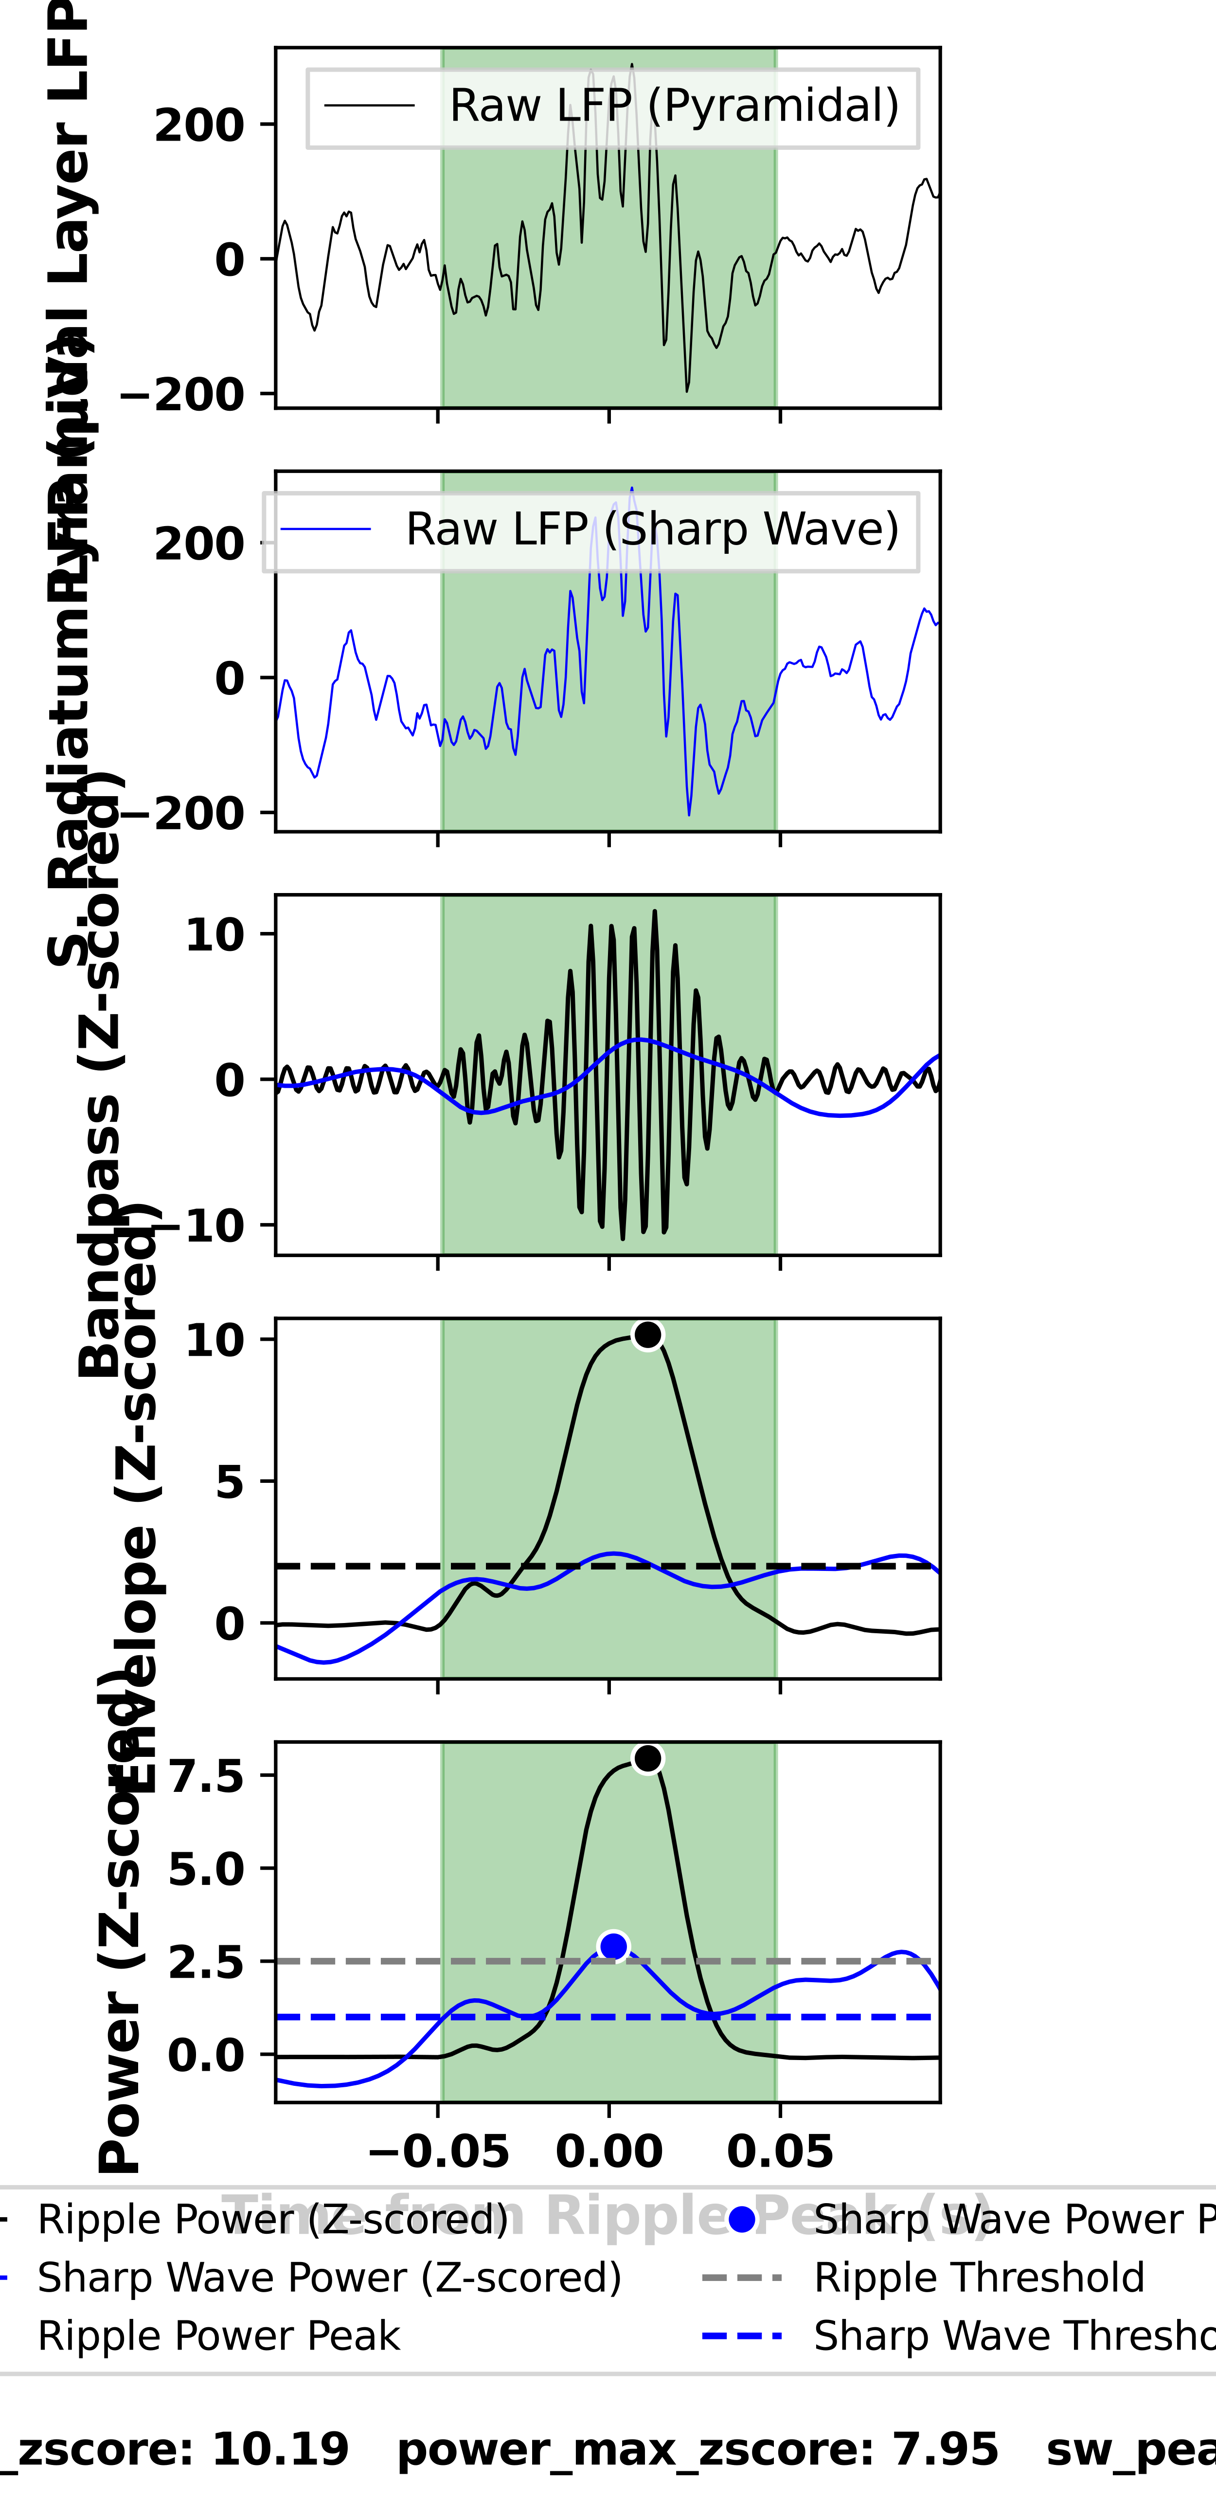 <?xml version="1.0" encoding="utf-8" standalone="no"?>
<!DOCTYPE svg PUBLIC "-//W3C//DTD SVG 1.1//EN"
  "http://www.w3.org/Graphics/SVG/1.1/DTD/svg11.dtd">
<svg xmlns:xlink="http://www.w3.org/1999/xlink" width="275.906pt" height="566.929pt" viewBox="0 0 275.906 566.929" xmlns="http://www.w3.org/2000/svg" version="1.1">
 <defs>
  <style type="text/css">*{stroke-linejoin: round; stroke-linecap: butt}</style>
 </defs>
 <g id="figure_1">
  <g id="patch_1">
   <path d="M 0 566.929 
L 275.906 566.929 
L 275.906 0 
L 0 0 
z
" style="fill: #ffffff"/>
  </g>
  <g id="axes_1">
   <g id="patch_2">
    <path d="M 62.557 92.559 
L 213.349 92.559 
L 213.349 10.8 
L 62.557 10.8 
z
" style="fill: #ffffff"/>
   </g>
   <g id="patch_3">
    <path d="M 100.384 92.559 
L 176.039 92.559 
L 176.039 10.8 
L 100.384 10.8 
z
" clip-path="url(#p0e967a876c)" style="fill: #008000; opacity: 0.3; stroke: #008000; stroke-linejoin: miter"/>
   </g>
   <g id="matplotlib.axis_1">
    <g id="xtick_1">
     <g id="line2d_1">
      <defs>
       <path id="mfcebdffa30" d="M 0 0 
L 0 3.5 
" style="stroke: #000000; stroke-width: 0.8"/>
      </defs>
      <g>
       <use xlink:href="#mfcebdffa30" x="99.348" y="92.559" style="stroke: #000000; stroke-width: 0.8"/>
      </g>
     </g>
    </g>
    <g id="xtick_2">
     <g id="line2d_2">
      <g>
       <use xlink:href="#mfcebdffa30" x="138.212" y="92.559" style="stroke: #000000; stroke-width: 0.8"/>
      </g>
     </g>
    </g>
    <g id="xtick_3">
     <g id="line2d_3">
      <g>
       <use xlink:href="#mfcebdffa30" x="177.076" y="92.559" style="stroke: #000000; stroke-width: 0.8"/>
      </g>
     </g>
    </g>
   </g>
   <g id="matplotlib.axis_2">
    <g id="ytick_1">
     <g id="line2d_4">
      <defs>
       <path id="md3ecc9497a" d="M 0 0 
L -3.5 0 
" style="stroke: #000000; stroke-width: 0.8"/>
      </defs>
      <g>
       <use xlink:href="#md3ecc9497a" x="62.557" y="89.234" style="stroke: #000000; stroke-width: 0.8"/>
      </g>
     </g>
     <g id="text_1">
      <!-- −200 -->
      <g transform="translate(26.303 93.033) scale(0.1 -0.1)">
       <defs>
        <path id="DejaVuSans-Bold-2212" d="M 678 2375 
L 4684 2375 
L 4684 1638 
L 678 1638 
L 678 2375 
z
" transform="scale(0.016)"/>
        <path id="DejaVuSans-Bold-32" d="M 1844 884 
L 3897 884 
L 3897 0 
L 506 0 
L 506 884 
L 2209 2388 
Q 2438 2594 2547 2791 
Q 2656 2988 2656 3200 
Q 2656 3528 2436 3728 
Q 2216 3928 1850 3928 
Q 1569 3928 1234 3808 
Q 900 3688 519 3450 
L 519 4475 
Q 925 4609 1322 4679 
Q 1719 4750 2100 4750 
Q 2938 4750 3402 4381 
Q 3866 4013 3866 3353 
Q 3866 2972 3669 2642 
Q 3472 2313 2841 1759 
L 1844 884 
z
" transform="scale(0.016)"/>
        <path id="DejaVuSans-Bold-30" d="M 2944 2338 
Q 2944 3213 2780 3570 
Q 2616 3928 2228 3928 
Q 1841 3928 1675 3570 
Q 1509 3213 1509 2338 
Q 1509 1453 1675 1090 
Q 1841 728 2228 728 
Q 2613 728 2778 1090 
Q 2944 1453 2944 2338 
z
M 4147 2328 
Q 4147 1169 3647 539 
Q 3147 -91 2228 -91 
Q 1306 -91 806 539 
Q 306 1169 306 2328 
Q 306 3491 806 4120 
Q 1306 4750 2228 4750 
Q 3147 4750 3647 4120 
Q 4147 3491 4147 2328 
z
" transform="scale(0.016)"/>
       </defs>
       <use xlink:href="#DejaVuSans-Bold-2212"/>
       <use xlink:href="#DejaVuSans-Bold-32" transform="translate(83.789 0)"/>
       <use xlink:href="#DejaVuSans-Bold-30" transform="translate(153.369 0)"/>
       <use xlink:href="#DejaVuSans-Bold-30" transform="translate(222.949 0)"/>
      </g>
     </g>
    </g>
    <g id="ytick_2">
     <g id="line2d_5">
      <g>
       <use xlink:href="#md3ecc9497a" x="62.557" y="58.687" style="stroke: #000000; stroke-width: 0.8"/>
      </g>
     </g>
     <g id="text_2">
      <!-- 0 -->
      <g transform="translate(48.599 62.487) scale(0.1 -0.1)">
       <use xlink:href="#DejaVuSans-Bold-30"/>
      </g>
     </g>
    </g>
    <g id="ytick_3">
     <g id="line2d_6">
      <g>
       <use xlink:href="#md3ecc9497a" x="62.557" y="28.141" style="stroke: #000000; stroke-width: 0.8"/>
      </g>
     </g>
     <g id="text_3">
      <!-- 200 -->
      <g transform="translate(34.683 31.94) scale(0.1 -0.1)">
       <use xlink:href="#DejaVuSans-Bold-32"/>
       <use xlink:href="#DejaVuSans-Bold-30" transform="translate(69.58 0)"/>
       <use xlink:href="#DejaVuSans-Bold-30" transform="translate(139.16 0)"/>
      </g>
     </g>
    </g>
    <g id="text_4">
     <!-- Pyramidal Layer LFP (μV) -->
     <g transform="translate(19.714 137.571) rotate(-90) scale(0.12 -0.12)">
      <defs>
       <path id="DejaVuSans-Bold-50" d="M 588 4666 
L 2584 4666 
Q 3475 4666 3951 4270 
Q 4428 3875 4428 3144 
Q 4428 2409 3951 2014 
Q 3475 1619 2584 1619 
L 1791 1619 
L 1791 0 
L 588 0 
L 588 4666 
z
M 1791 3794 
L 1791 2491 
L 2456 2491 
Q 2806 2491 2997 2661 
Q 3188 2831 3188 3144 
Q 3188 3456 2997 3625 
Q 2806 3794 2456 3794 
L 1791 3794 
z
" transform="scale(0.016)"/>
       <path id="DejaVuSans-Bold-79" d="M 78 3500 
L 1197 3500 
L 2138 1125 
L 2938 3500 
L 4056 3500 
L 2584 -331 
Q 2363 -916 2067 -1148 
Q 1772 -1381 1288 -1381 
L 641 -1381 
L 641 -647 
L 991 -647 
Q 1275 -647 1404 -556 
Q 1534 -466 1606 -231 
L 1638 -134 
L 78 3500 
z
" transform="scale(0.016)"/>
       <path id="DejaVuSans-Bold-72" d="M 3138 2547 
Q 2991 2616 2845 2648 
Q 2700 2681 2553 2681 
Q 2122 2681 1889 2404 
Q 1656 2128 1656 1613 
L 1656 0 
L 538 0 
L 538 3500 
L 1656 3500 
L 1656 2925 
Q 1872 3269 2151 3426 
Q 2431 3584 2822 3584 
Q 2878 3584 2943 3579 
Q 3009 3575 3134 3559 
L 3138 2547 
z
" transform="scale(0.016)"/>
       <path id="DejaVuSans-Bold-61" d="M 2106 1575 
Q 1756 1575 1579 1456 
Q 1403 1338 1403 1106 
Q 1403 894 1545 773 
Q 1688 653 1941 653 
Q 2256 653 2472 879 
Q 2688 1106 2688 1447 
L 2688 1575 
L 2106 1575 
z
M 3816 1997 
L 3816 0 
L 2688 0 
L 2688 519 
Q 2463 200 2181 54 
Q 1900 -91 1497 -91 
Q 953 -91 614 226 
Q 275 544 275 1050 
Q 275 1666 698 1953 
Q 1122 2241 2028 2241 
L 2688 2241 
L 2688 2328 
Q 2688 2594 2478 2717 
Q 2269 2841 1825 2841 
Q 1466 2841 1156 2769 
Q 847 2697 581 2553 
L 581 3406 
Q 941 3494 1303 3539 
Q 1666 3584 2028 3584 
Q 2975 3584 3395 3211 
Q 3816 2838 3816 1997 
z
" transform="scale(0.016)"/>
       <path id="DejaVuSans-Bold-6d" d="M 3781 2919 
Q 3994 3244 4286 3414 
Q 4578 3584 4928 3584 
Q 5531 3584 5847 3212 
Q 6163 2841 6163 2131 
L 6163 0 
L 5038 0 
L 5038 1825 
Q 5041 1866 5042 1909 
Q 5044 1953 5044 2034 
Q 5044 2406 4934 2573 
Q 4825 2741 4581 2741 
Q 4263 2741 4089 2478 
Q 3916 2216 3909 1719 
L 3909 0 
L 2784 0 
L 2784 1825 
Q 2784 2406 2684 2573 
Q 2584 2741 2328 2741 
Q 2006 2741 1831 2477 
Q 1656 2213 1656 1722 
L 1656 0 
L 531 0 
L 531 3500 
L 1656 3500 
L 1656 2988 
Q 1863 3284 2130 3434 
Q 2397 3584 2719 3584 
Q 3081 3584 3359 3409 
Q 3638 3234 3781 2919 
z
" transform="scale(0.016)"/>
       <path id="DejaVuSans-Bold-69" d="M 538 3500 
L 1656 3500 
L 1656 0 
L 538 0 
L 538 3500 
z
M 538 4863 
L 1656 4863 
L 1656 3950 
L 538 3950 
L 538 4863 
z
" transform="scale(0.016)"/>
       <path id="DejaVuSans-Bold-64" d="M 2919 2988 
L 2919 4863 
L 4044 4863 
L 4044 0 
L 2919 0 
L 2919 506 
Q 2688 197 2409 53 
Q 2131 -91 1766 -91 
Q 1119 -91 703 423 
Q 288 938 288 1747 
Q 288 2556 703 3070 
Q 1119 3584 1766 3584 
Q 2128 3584 2408 3439 
Q 2688 3294 2919 2988 
z
M 2181 722 
Q 2541 722 2730 984 
Q 2919 1247 2919 1747 
Q 2919 2247 2730 2509 
Q 2541 2772 2181 2772 
Q 1825 2772 1636 2509 
Q 1447 2247 1447 1747 
Q 1447 1247 1636 984 
Q 1825 722 2181 722 
z
" transform="scale(0.016)"/>
       <path id="DejaVuSans-Bold-6c" d="M 538 4863 
L 1656 4863 
L 1656 0 
L 538 0 
L 538 4863 
z
" transform="scale(0.016)"/>
       <path id="DejaVuSans-Bold-20" transform="scale(0.016)"/>
       <path id="DejaVuSans-Bold-4c" d="M 588 4666 
L 1791 4666 
L 1791 909 
L 3903 909 
L 3903 0 
L 588 0 
L 588 4666 
z
" transform="scale(0.016)"/>
       <path id="DejaVuSans-Bold-65" d="M 4031 1759 
L 4031 1441 
L 1416 1441 
Q 1456 1047 1700 850 
Q 1944 653 2381 653 
Q 2734 653 3104 758 
Q 3475 863 3866 1075 
L 3866 213 
Q 3469 63 3072 -14 
Q 2675 -91 2278 -91 
Q 1328 -91 801 392 
Q 275 875 275 1747 
Q 275 2603 792 3093 
Q 1309 3584 2216 3584 
Q 3041 3584 3536 3087 
Q 4031 2591 4031 1759 
z
M 2881 2131 
Q 2881 2450 2695 2645 
Q 2509 2841 2209 2841 
Q 1884 2841 1681 2658 
Q 1478 2475 1428 2131 
L 2881 2131 
z
" transform="scale(0.016)"/>
       <path id="DejaVuSans-Bold-46" d="M 588 4666 
L 3834 4666 
L 3834 3756 
L 1791 3756 
L 1791 2888 
L 3713 2888 
L 3713 1978 
L 1791 1978 
L 1791 0 
L 588 0 
L 588 4666 
z
" transform="scale(0.016)"/>
       <path id="DejaVuSans-Bold-28" d="M 2413 -844 
L 1484 -844 
Q 1006 -72 778 623 
Q 550 1319 550 2003 
Q 550 2688 779 3389 
Q 1009 4091 1484 4856 
L 2413 4856 
Q 2013 4116 1813 3408 
Q 1613 2700 1613 2009 
Q 1613 1319 1811 609 
Q 2009 -100 2413 -844 
z
" transform="scale(0.016)"/>
       <path id="DejaVuSans-Bold-3bc" d="M 544 -1338 
L 544 3500 
L 1672 3500 
L 1672 1466 
Q 1672 1103 1828 926 
Q 1984 750 2303 750 
Q 2625 750 2781 926 
Q 2938 1103 2938 1466 
L 2938 3500 
L 4063 3500 
L 4063 1159 
Q 4063 938 4114 850 
Q 4166 763 4288 763 
Q 4344 763 4395 778 
Q 4447 794 4506 831 
L 4506 50 
Q 4341 -22 4195 -56 
Q 4050 -91 3909 -91 
Q 3631 -91 3454 26 
Q 3278 144 3169 403 
Q 3022 156 2811 32 
Q 2600 -91 2322 -91 
Q 2091 -91 1928 -17 
Q 1766 56 1672 206 
L 1672 -1338 
L 544 -1338 
z
" transform="scale(0.016)"/>
       <path id="DejaVuSans-Bold-56" d="M 31 4666 
L 1241 4666 
L 2478 1222 
L 3713 4666 
L 4922 4666 
L 3194 0 
L 1759 0 
L 31 4666 
z
" transform="scale(0.016)"/>
       <path id="DejaVuSans-Bold-29" d="M 513 -844 
Q 913 -100 1113 609 
Q 1313 1319 1313 2009 
Q 1313 2700 1113 3408 
Q 913 4116 513 4856 
L 1441 4856 
Q 1916 4091 2145 3389 
Q 2375 2688 2375 2003 
Q 2375 1319 2147 623 
Q 1919 -72 1441 -844 
L 513 -844 
z
" transform="scale(0.016)"/>
      </defs>
      <use xlink:href="#DejaVuSans-Bold-50"/>
      <use xlink:href="#DejaVuSans-Bold-79" transform="translate(75.166 0)"/>
      <use xlink:href="#DejaVuSans-Bold-72" transform="translate(140.352 0)"/>
      <use xlink:href="#DejaVuSans-Bold-61" transform="translate(189.668 0)"/>
      <use xlink:href="#DejaVuSans-Bold-6d" transform="translate(257.148 0)"/>
      <use xlink:href="#DejaVuSans-Bold-69" transform="translate(361.348 0)"/>
      <use xlink:href="#DejaVuSans-Bold-64" transform="translate(395.625 0)"/>
      <use xlink:href="#DejaVuSans-Bold-61" transform="translate(467.207 0)"/>
      <use xlink:href="#DejaVuSans-Bold-6c" transform="translate(534.688 0)"/>
      <use xlink:href="#DejaVuSans-Bold-20" transform="translate(568.965 0)"/>
      <use xlink:href="#DejaVuSans-Bold-4c" transform="translate(603.779 0)"/>
      <use xlink:href="#DejaVuSans-Bold-61" transform="translate(667.5 0)"/>
      <use xlink:href="#DejaVuSans-Bold-79" transform="translate(731.855 0)"/>
      <use xlink:href="#DejaVuSans-Bold-65" transform="translate(797.041 0)"/>
      <use xlink:href="#DejaVuSans-Bold-72" transform="translate(864.863 0)"/>
      <use xlink:href="#DejaVuSans-Bold-20" transform="translate(914.18 0)"/>
      <use xlink:href="#DejaVuSans-Bold-4c" transform="translate(948.994 0)"/>
      <use xlink:href="#DejaVuSans-Bold-46" transform="translate(1012.715 0)"/>
      <use xlink:href="#DejaVuSans-Bold-50" transform="translate(1081.025 0)"/>
      <use xlink:href="#DejaVuSans-Bold-20" transform="translate(1154.316 0)"/>
      <use xlink:href="#DejaVuSans-Bold-28" transform="translate(1189.131 0)"/>
      <use xlink:href="#DejaVuSans-Bold-3bc" transform="translate(1234.834 0)"/>
      <use xlink:href="#DejaVuSans-Bold-56" transform="translate(1308.418 0)"/>
      <use xlink:href="#DejaVuSans-Bold-29" transform="translate(1385.811 0)"/>
     </g>
    </g>
   </g>
   <g id="line2d_7">
    <path d="M 62.557 59.759 
L 64.111 51.301 
L 64.629 50.07 
L 65.148 51.019 
L 66.184 55.007 
L 66.702 57.651 
L 67.738 65.063 
L 68.257 67.529 
L 68.775 68.952 
L 69.811 70.821 
L 70.329 71.204 
L 70.848 73.724 
L 71.366 74.966 
L 71.884 73.636 
L 72.402 70.679 
L 72.92 69.289 
L 74.475 58.166 
L 75.511 51.5 
L 76.029 52.692 
L 76.548 52.935 
L 77.066 51.184 
L 77.584 49.006 
L 78.102 48.198 
L 78.62 49.054 
L 79.139 47.987 
L 79.657 48.233 
L 80.175 51.709 
L 80.693 54.197 
L 81.73 56.939 
L 82.766 60.505 
L 83.284 64.379 
L 83.802 67.231 
L 84.32 68.593 
L 84.839 69.354 
L 85.357 69.627 
L 86.911 60.048 
L 87.948 55.596 
L 88.466 55.794 
L 90.021 60.251 
L 90.539 61.204 
L 91.057 60.667 
L 91.575 59.836 
L 92.093 61.023 
L 93.648 58.552 
L 94.166 56.764 
L 94.684 55.423 
L 95.202 57.22 
L 95.721 55.288 
L 96.239 54.429 
L 96.757 56.788 
L 97.275 61.192 
L 97.793 62.532 
L 98.311 62.389 
L 98.83 62.37 
L 99.348 64.338 
L 99.866 65.729 
L 100.384 63.598 
L 100.902 60.186 
L 101.421 64.288 
L 102.457 69.537 
L 102.975 71.181 
L 103.493 70.879 
L 104.012 65.643 
L 104.53 63.239 
L 105.048 64.456 
L 105.566 66.936 
L 106.084 68.581 
L 106.602 68.411 
L 107.121 67.579 
L 108.157 67.086 
L 108.675 67.285 
L 109.193 68.059 
L 109.712 69.444 
L 110.23 71.542 
L 110.748 69.601 
L 111.266 65.478 
L 112.303 55.686 
L 112.821 55.331 
L 113.339 60.593 
L 113.857 62.68 
L 114.893 62.302 
L 115.412 62.581 
L 115.93 64.016 
L 116.448 70.122 
L 116.966 70.146 
L 118.003 53.663 
L 118.521 50.206 
L 119.039 52.153 
L 119.557 56.633 
L 121.112 65.292 
L 121.63 69.194 
L 122.148 70.289 
L 122.666 65.747 
L 123.184 55.732 
L 123.703 49.759 
L 124.221 48.066 
L 124.739 47.507 
L 125.257 46.094 
L 125.775 49.097 
L 126.294 57.282 
L 126.812 60.014 
L 127.33 56.314 
L 128.366 40.36 
L 128.884 30.383 
L 129.403 23.799 
L 129.921 27.673 
L 130.439 33.408 
L 131.475 42.85 
L 131.994 55.036 
L 132.512 45.826 
L 133.03 27.653 
L 133.548 17.584 
L 134.066 15.789 
L 134.585 16.809 
L 135.103 25.633 
L 135.621 39.468 
L 136.139 44.902 
L 136.657 45.278 
L 137.175 41.122 
L 138.212 22.533 
L 138.73 18.943 
L 139.248 17.321 
L 139.766 20.594 
L 140.285 30.339 
L 140.803 43.363 
L 141.321 46.825 
L 142.357 24.947 
L 142.876 17.381 
L 143.394 14.516 
L 143.912 17.593 
L 144.43 25.97 
L 145.466 47.203 
L 145.985 54.733 
L 146.503 57.116 
L 147.021 50.703 
L 147.539 31.778 
L 148.057 23.17 
L 148.576 27.513 
L 149.094 36.58 
L 149.612 48.921 
L 150.648 78.258 
L 151.167 77.051 
L 151.685 66.097 
L 152.203 52.182 
L 152.721 41.842 
L 153.239 39.783 
L 153.757 47.253 
L 155.83 88.842 
L 156.348 86.661 
L 157.385 66.167 
L 157.903 59.076 
L 158.421 57.042 
L 158.939 58.963 
L 159.457 62.678 
L 160.494 75.035 
L 161.012 76.118 
L 161.53 76.732 
L 162.048 78.032 
L 162.567 78.9 
L 163.085 78.019 
L 164.121 74.014 
L 164.639 73.238 
L 165.158 71.765 
L 165.676 67.692 
L 166.194 61.971 
L 166.712 60.168 
L 167.748 58.352 
L 168.267 58.075 
L 168.785 59.353 
L 169.303 61.476 
L 169.821 61.931 
L 170.339 64.106 
L 170.858 67.206 
L 171.376 69.259 
L 171.894 68.824 
L 172.412 67.149 
L 172.93 64.889 
L 173.449 63.664 
L 173.967 63.224 
L 174.485 62.211 
L 175.521 57.7 
L 176.039 57.331 
L 177.076 54.632 
L 177.594 53.923 
L 178.112 54.05 
L 178.63 53.852 
L 179.149 54.48 
L 179.667 54.777 
L 180.185 55.747 
L 180.703 57.108 
L 181.221 57.922 
L 181.74 57.475 
L 182.776 59.059 
L 183.294 59.301 
L 183.812 58.491 
L 184.33 56.822 
L 184.849 56.139 
L 185.367 55.785 
L 185.885 55.205 
L 186.403 55.836 
L 186.921 57.037 
L 187.958 58.537 
L 188.476 59.418 
L 188.994 58.245 
L 189.512 57.698 
L 190.031 57.785 
L 190.549 57.377 
L 191.067 56.471 
L 191.585 57.792 
L 192.103 58.005 
L 192.621 57.057 
L 194.176 51.909 
L 194.694 52.345 
L 195.212 52.031 
L 195.731 52.528 
L 196.249 54.261 
L 197.803 61.815 
L 198.321 63.395 
L 198.84 65.46 
L 199.358 66.426 
L 199.876 64.983 
L 200.394 63.978 
L 200.912 63.217 
L 201.431 62.983 
L 201.949 63.372 
L 202.467 63.22 
L 202.985 61.876 
L 203.503 61.64 
L 204.022 60.808 
L 205.576 55.537 
L 207.131 46.555 
L 207.649 44.206 
L 208.167 42.684 
L 208.685 42.049 
L 209.203 41.83 
L 209.722 40.676 
L 210.24 40.569 
L 211.794 44.59 
L 212.313 44.787 
L 212.831 44.75 
L 213.349 43.519 
L 213.349 43.519 
" clip-path="url(#p0e967a876c)" style="fill: none; stroke: #000000; stroke-width: 0.5; stroke-linecap: square"/>
   </g>
   <g id="patch_4">
    <path d="M 62.557 92.559 
L 62.557 10.8 
" style="fill: none; stroke: #000000; stroke-width: 0.8; stroke-linejoin: miter; stroke-linecap: square"/>
   </g>
   <g id="patch_5">
    <path d="M 213.349 92.559 
L 213.349 10.8 
" style="fill: none; stroke: #000000; stroke-width: 0.8; stroke-linejoin: miter; stroke-linecap: square"/>
   </g>
   <g id="patch_6">
    <path d="M 62.557 92.559 
L 213.349 92.559 
" style="fill: none; stroke: #000000; stroke-width: 0.8; stroke-linejoin: miter; stroke-linecap: square"/>
   </g>
   <g id="patch_7">
    <path d="M 62.557 10.8 
L 213.349 10.8 
" style="fill: none; stroke: #000000; stroke-width: 0.8; stroke-linejoin: miter; stroke-linecap: square"/>
   </g>
   <g id="legend_1">
    <g id="patch_8">
     <path d="M 69.846 33.478 
L 208.349 33.478 
L 208.349 15.8 
L 69.846 15.8 
z
" style="fill: #ffffff; opacity: 0.8; stroke: #cccccc; stroke-linejoin: miter"/>
    </g>
    <g id="line2d_8">
     <path d="M 73.846 23.898 
L 83.846 23.898 
L 93.846 23.898 
" style="fill: none; stroke: #000000; stroke-width: 0.5; stroke-linecap: square"/>
    </g>
    <g id="text_5">
     <!-- Raw LFP (Pyramidal) -->
     <g transform="translate(101.846 27.398) scale(0.1 -0.1)">
      <defs>
       <path id="DejaVuSans-52" d="M 2841 2188 
Q 3044 2119 3236 1894 
Q 3428 1669 3622 1275 
L 4263 0 
L 3584 0 
L 2988 1197 
Q 2756 1666 2539 1819 
Q 2322 1972 1947 1972 
L 1259 1972 
L 1259 0 
L 628 0 
L 628 4666 
L 2053 4666 
Q 2853 4666 3247 4331 
Q 3641 3997 3641 3322 
Q 3641 2881 3436 2590 
Q 3231 2300 2841 2188 
z
M 1259 4147 
L 1259 2491 
L 2053 2491 
Q 2509 2491 2742 2702 
Q 2975 2913 2975 3322 
Q 2975 3731 2742 3939 
Q 2509 4147 2053 4147 
L 1259 4147 
z
" transform="scale(0.016)"/>
       <path id="DejaVuSans-61" d="M 2194 1759 
Q 1497 1759 1228 1600 
Q 959 1441 959 1056 
Q 959 750 1161 570 
Q 1363 391 1709 391 
Q 2188 391 2477 730 
Q 2766 1069 2766 1631 
L 2766 1759 
L 2194 1759 
z
M 3341 1997 
L 3341 0 
L 2766 0 
L 2766 531 
Q 2569 213 2275 61 
Q 1981 -91 1556 -91 
Q 1019 -91 701 211 
Q 384 513 384 1019 
Q 384 1609 779 1909 
Q 1175 2209 1959 2209 
L 2766 2209 
L 2766 2266 
Q 2766 2663 2505 2880 
Q 2244 3097 1772 3097 
Q 1472 3097 1187 3025 
Q 903 2953 641 2809 
L 641 3341 
Q 956 3463 1253 3523 
Q 1550 3584 1831 3584 
Q 2591 3584 2966 3190 
Q 3341 2797 3341 1997 
z
" transform="scale(0.016)"/>
       <path id="DejaVuSans-77" d="M 269 3500 
L 844 3500 
L 1563 769 
L 2278 3500 
L 2956 3500 
L 3675 769 
L 4391 3500 
L 4966 3500 
L 4050 0 
L 3372 0 
L 2619 2869 
L 1863 0 
L 1184 0 
L 269 3500 
z
" transform="scale(0.016)"/>
       <path id="DejaVuSans-20" transform="scale(0.016)"/>
       <path id="DejaVuSans-4c" d="M 628 4666 
L 1259 4666 
L 1259 531 
L 3531 531 
L 3531 0 
L 628 0 
L 628 4666 
z
" transform="scale(0.016)"/>
       <path id="DejaVuSans-46" d="M 628 4666 
L 3309 4666 
L 3309 4134 
L 1259 4134 
L 1259 2759 
L 3109 2759 
L 3109 2228 
L 1259 2228 
L 1259 0 
L 628 0 
L 628 4666 
z
" transform="scale(0.016)"/>
       <path id="DejaVuSans-50" d="M 1259 4147 
L 1259 2394 
L 2053 2394 
Q 2494 2394 2734 2622 
Q 2975 2850 2975 3272 
Q 2975 3691 2734 3919 
Q 2494 4147 2053 4147 
L 1259 4147 
z
M 628 4666 
L 2053 4666 
Q 2838 4666 3239 4311 
Q 3641 3956 3641 3272 
Q 3641 2581 3239 2228 
Q 2838 1875 2053 1875 
L 1259 1875 
L 1259 0 
L 628 0 
L 628 4666 
z
" transform="scale(0.016)"/>
       <path id="DejaVuSans-28" d="M 1984 4856 
Q 1566 4138 1362 3434 
Q 1159 2731 1159 2009 
Q 1159 1288 1364 580 
Q 1569 -128 1984 -844 
L 1484 -844 
Q 1016 -109 783 600 
Q 550 1309 550 2009 
Q 550 2706 781 3412 
Q 1013 4119 1484 4856 
L 1984 4856 
z
" transform="scale(0.016)"/>
       <path id="DejaVuSans-79" d="M 2059 -325 
Q 1816 -950 1584 -1140 
Q 1353 -1331 966 -1331 
L 506 -1331 
L 506 -850 
L 844 -850 
Q 1081 -850 1212 -737 
Q 1344 -625 1503 -206 
L 1606 56 
L 191 3500 
L 800 3500 
L 1894 763 
L 2988 3500 
L 3597 3500 
L 2059 -325 
z
" transform="scale(0.016)"/>
       <path id="DejaVuSans-72" d="M 2631 2963 
Q 2534 3019 2420 3045 
Q 2306 3072 2169 3072 
Q 1681 3072 1420 2755 
Q 1159 2438 1159 1844 
L 1159 0 
L 581 0 
L 581 3500 
L 1159 3500 
L 1159 2956 
Q 1341 3275 1631 3429 
Q 1922 3584 2338 3584 
Q 2397 3584 2469 3576 
Q 2541 3569 2628 3553 
L 2631 2963 
z
" transform="scale(0.016)"/>
       <path id="DejaVuSans-6d" d="M 3328 2828 
Q 3544 3216 3844 3400 
Q 4144 3584 4550 3584 
Q 5097 3584 5394 3201 
Q 5691 2819 5691 2113 
L 5691 0 
L 5113 0 
L 5113 2094 
Q 5113 2597 4934 2840 
Q 4756 3084 4391 3084 
Q 3944 3084 3684 2787 
Q 3425 2491 3425 1978 
L 3425 0 
L 2847 0 
L 2847 2094 
Q 2847 2600 2669 2842 
Q 2491 3084 2119 3084 
Q 1678 3084 1418 2786 
Q 1159 2488 1159 1978 
L 1159 0 
L 581 0 
L 581 3500 
L 1159 3500 
L 1159 2956 
Q 1356 3278 1631 3431 
Q 1906 3584 2284 3584 
Q 2666 3584 2933 3390 
Q 3200 3197 3328 2828 
z
" transform="scale(0.016)"/>
       <path id="DejaVuSans-69" d="M 603 3500 
L 1178 3500 
L 1178 0 
L 603 0 
L 603 3500 
z
M 603 4863 
L 1178 4863 
L 1178 4134 
L 603 4134 
L 603 4863 
z
" transform="scale(0.016)"/>
       <path id="DejaVuSans-64" d="M 2906 2969 
L 2906 4863 
L 3481 4863 
L 3481 0 
L 2906 0 
L 2906 525 
Q 2725 213 2448 61 
Q 2172 -91 1784 -91 
Q 1150 -91 751 415 
Q 353 922 353 1747 
Q 353 2572 751 3078 
Q 1150 3584 1784 3584 
Q 2172 3584 2448 3432 
Q 2725 3281 2906 2969 
z
M 947 1747 
Q 947 1113 1208 752 
Q 1469 391 1925 391 
Q 2381 391 2643 752 
Q 2906 1113 2906 1747 
Q 2906 2381 2643 2742 
Q 2381 3103 1925 3103 
Q 1469 3103 1208 2742 
Q 947 2381 947 1747 
z
" transform="scale(0.016)"/>
       <path id="DejaVuSans-6c" d="M 603 4863 
L 1178 4863 
L 1178 0 
L 603 0 
L 603 4863 
z
" transform="scale(0.016)"/>
       <path id="DejaVuSans-29" d="M 513 4856 
L 1013 4856 
Q 1481 4119 1714 3412 
Q 1947 2706 1947 2009 
Q 1947 1309 1714 600 
Q 1481 -109 1013 -844 
L 513 -844 
Q 928 -128 1133 580 
Q 1338 1288 1338 2009 
Q 1338 2731 1133 3434 
Q 928 4138 513 4856 
z
" transform="scale(0.016)"/>
      </defs>
      <use xlink:href="#DejaVuSans-52"/>
      <use xlink:href="#DejaVuSans-61" transform="translate(67.232 0)"/>
      <use xlink:href="#DejaVuSans-77" transform="translate(128.512 0)"/>
      <use xlink:href="#DejaVuSans-20" transform="translate(210.299 0)"/>
      <use xlink:href="#DejaVuSans-4c" transform="translate(242.086 0)"/>
      <use xlink:href="#DejaVuSans-46" transform="translate(297.799 0)"/>
      <use xlink:href="#DejaVuSans-50" transform="translate(355.318 0)"/>
      <use xlink:href="#DejaVuSans-20" transform="translate(415.621 0)"/>
      <use xlink:href="#DejaVuSans-28" transform="translate(447.408 0)"/>
      <use xlink:href="#DejaVuSans-50" transform="translate(486.422 0)"/>
      <use xlink:href="#DejaVuSans-79" transform="translate(546.725 0)"/>
      <use xlink:href="#DejaVuSans-72" transform="translate(605.904 0)"/>
      <use xlink:href="#DejaVuSans-61" transform="translate(647.018 0)"/>
      <use xlink:href="#DejaVuSans-6d" transform="translate(708.297 0)"/>
      <use xlink:href="#DejaVuSans-69" transform="translate(805.709 0)"/>
      <use xlink:href="#DejaVuSans-64" transform="translate(833.492 0)"/>
      <use xlink:href="#DejaVuSans-61" transform="translate(896.969 0)"/>
      <use xlink:href="#DejaVuSans-6c" transform="translate(958.248 0)"/>
      <use xlink:href="#DejaVuSans-29" transform="translate(986.031 0)"/>
     </g>
    </g>
   </g>
  </g>
  <g id="axes_2">
   <g id="patch_9">
    <path d="M 62.557 188.617 
L 213.349 188.617 
L 213.349 106.859 
L 62.557 106.859 
z
" style="fill: #ffffff"/>
   </g>
   <g id="patch_10">
    <path d="M 100.384 188.617 
L 176.039 188.617 
L 176.039 106.859 
L 100.384 106.859 
z
" clip-path="url(#p552cd2ab4f)" style="fill: #008000; opacity: 0.3; stroke: #008000; stroke-linejoin: miter"/>
   </g>
   <g id="matplotlib.axis_3">
    <g id="xtick_4">
     <g id="line2d_9">
      <g>
       <use xlink:href="#mfcebdffa30" x="99.348" y="188.617" style="stroke: #000000; stroke-width: 0.8"/>
      </g>
     </g>
    </g>
    <g id="xtick_5">
     <g id="line2d_10">
      <g>
       <use xlink:href="#mfcebdffa30" x="138.212" y="188.617" style="stroke: #000000; stroke-width: 0.8"/>
      </g>
     </g>
    </g>
    <g id="xtick_6">
     <g id="line2d_11">
      <g>
       <use xlink:href="#mfcebdffa30" x="177.076" y="188.617" style="stroke: #000000; stroke-width: 0.8"/>
      </g>
     </g>
    </g>
   </g>
   <g id="matplotlib.axis_4">
    <g id="ytick_4">
     <g id="line2d_12">
      <g>
       <use xlink:href="#md3ecc9497a" x="62.557" y="184.24" style="stroke: #000000; stroke-width: 0.8"/>
      </g>
     </g>
     <g id="text_6">
      <!-- −200 -->
      <g transform="translate(26.303 188.039) scale(0.1 -0.1)">
       <use xlink:href="#DejaVuSans-Bold-2212"/>
       <use xlink:href="#DejaVuSans-Bold-32" transform="translate(83.789 0)"/>
       <use xlink:href="#DejaVuSans-Bold-30" transform="translate(153.369 0)"/>
       <use xlink:href="#DejaVuSans-Bold-30" transform="translate(222.949 0)"/>
      </g>
     </g>
    </g>
    <g id="ytick_5">
     <g id="line2d_13">
      <g>
       <use xlink:href="#md3ecc9497a" x="62.557" y="153.652" style="stroke: #000000; stroke-width: 0.8"/>
      </g>
     </g>
     <g id="text_7">
      <!-- 0 -->
      <g transform="translate(48.599 157.451) scale(0.1 -0.1)">
       <use xlink:href="#DejaVuSans-Bold-30"/>
      </g>
     </g>
    </g>
    <g id="ytick_6">
     <g id="line2d_14">
      <g>
       <use xlink:href="#md3ecc9497a" x="62.557" y="123.064" style="stroke: #000000; stroke-width: 0.8"/>
      </g>
     </g>
     <g id="text_8">
      <!-- 200 -->
      <g transform="translate(34.683 126.863) scale(0.1 -0.1)">
       <use xlink:href="#DejaVuSans-Bold-32"/>
       <use xlink:href="#DejaVuSans-Bold-30" transform="translate(69.58 0)"/>
       <use xlink:href="#DejaVuSans-Bold-30" transform="translate(139.16 0)"/>
      </g>
     </g>
    </g>
    <g id="text_9">
     <!-- S. Radiatum LFP (μV) -->
     <g transform="translate(19.795 219.927) rotate(-90) scale(0.12 -0.12)">
      <defs>
       <path id="DejaVuSans-Bold-53" d="M 3834 4519 
L 3834 3531 
Q 3450 3703 3084 3790 
Q 2719 3878 2394 3878 
Q 1963 3878 1756 3759 
Q 1550 3641 1550 3391 
Q 1550 3203 1689 3098 
Q 1828 2994 2194 2919 
L 2706 2816 
Q 3484 2659 3812 2340 
Q 4141 2022 4141 1434 
Q 4141 663 3683 286 
Q 3225 -91 2284 -91 
Q 1841 -91 1394 -6 
Q 947 78 500 244 
L 500 1259 
Q 947 1022 1364 901 
Q 1781 781 2169 781 
Q 2563 781 2772 912 
Q 2981 1044 2981 1288 
Q 2981 1506 2839 1625 
Q 2697 1744 2272 1838 
L 1806 1941 
Q 1106 2091 782 2419 
Q 459 2747 459 3303 
Q 459 4000 909 4375 
Q 1359 4750 2203 4750 
Q 2588 4750 2994 4692 
Q 3400 4634 3834 4519 
z
" transform="scale(0.016)"/>
       <path id="DejaVuSans-Bold-2e" d="M 653 1209 
L 1778 1209 
L 1778 0 
L 653 0 
L 653 1209 
z
" transform="scale(0.016)"/>
       <path id="DejaVuSans-Bold-52" d="M 2297 2597 
Q 2675 2597 2839 2737 
Q 3003 2878 3003 3200 
Q 3003 3519 2839 3656 
Q 2675 3794 2297 3794 
L 1791 3794 
L 1791 2597 
L 2297 2597 
z
M 1791 1766 
L 1791 0 
L 588 0 
L 588 4666 
L 2425 4666 
Q 3347 4666 3776 4356 
Q 4206 4047 4206 3378 
Q 4206 2916 3982 2619 
Q 3759 2322 3309 2181 
Q 3556 2125 3751 1926 
Q 3947 1728 4147 1325 
L 4800 0 
L 3519 0 
L 2950 1159 
Q 2778 1509 2601 1637 
Q 2425 1766 2131 1766 
L 1791 1766 
z
" transform="scale(0.016)"/>
       <path id="DejaVuSans-Bold-74" d="M 1759 4494 
L 1759 3500 
L 2913 3500 
L 2913 2700 
L 1759 2700 
L 1759 1216 
Q 1759 972 1856 886 
Q 1953 800 2241 800 
L 2816 800 
L 2816 0 
L 1856 0 
Q 1194 0 917 276 
Q 641 553 641 1216 
L 641 2700 
L 84 2700 
L 84 3500 
L 641 3500 
L 641 4494 
L 1759 4494 
z
" transform="scale(0.016)"/>
       <path id="DejaVuSans-Bold-75" d="M 500 1363 
L 500 3500 
L 1625 3500 
L 1625 3150 
Q 1625 2866 1622 2436 
Q 1619 2006 1619 1863 
Q 1619 1441 1641 1255 
Q 1663 1069 1716 984 
Q 1784 875 1895 815 
Q 2006 756 2150 756 
Q 2500 756 2700 1025 
Q 2900 1294 2900 1772 
L 2900 3500 
L 4019 3500 
L 4019 0 
L 2900 0 
L 2900 506 
Q 2647 200 2364 54 
Q 2081 -91 1741 -91 
Q 1134 -91 817 281 
Q 500 653 500 1363 
z
" transform="scale(0.016)"/>
      </defs>
      <use xlink:href="#DejaVuSans-Bold-53"/>
      <use xlink:href="#DejaVuSans-Bold-2e" transform="translate(72.021 0)"/>
      <use xlink:href="#DejaVuSans-Bold-20" transform="translate(110.01 0)"/>
      <use xlink:href="#DejaVuSans-Bold-52" transform="translate(144.824 0)"/>
      <use xlink:href="#DejaVuSans-Bold-61" transform="translate(221.826 0)"/>
      <use xlink:href="#DejaVuSans-Bold-64" transform="translate(289.307 0)"/>
      <use xlink:href="#DejaVuSans-Bold-69" transform="translate(360.889 0)"/>
      <use xlink:href="#DejaVuSans-Bold-61" transform="translate(395.166 0)"/>
      <use xlink:href="#DejaVuSans-Bold-74" transform="translate(462.646 0)"/>
      <use xlink:href="#DejaVuSans-Bold-75" transform="translate(510.449 0)"/>
      <use xlink:href="#DejaVuSans-Bold-6d" transform="translate(581.641 0)"/>
      <use xlink:href="#DejaVuSans-Bold-20" transform="translate(685.84 0)"/>
      <use xlink:href="#DejaVuSans-Bold-4c" transform="translate(720.654 0)"/>
      <use xlink:href="#DejaVuSans-Bold-46" transform="translate(784.375 0)"/>
      <use xlink:href="#DejaVuSans-Bold-50" transform="translate(852.686 0)"/>
      <use xlink:href="#DejaVuSans-Bold-20" transform="translate(925.977 0)"/>
      <use xlink:href="#DejaVuSans-Bold-28" transform="translate(960.791 0)"/>
      <use xlink:href="#DejaVuSans-Bold-3bc" transform="translate(1006.494 0)"/>
      <use xlink:href="#DejaVuSans-Bold-56" transform="translate(1080.078 0)"/>
      <use xlink:href="#DejaVuSans-Bold-29" transform="translate(1157.471 0)"/>
     </g>
    </g>
   </g>
   <g id="line2d_15">
    <path d="M 62.557 163.651 
L 63.075 162.563 
L 64.111 156.496 
L 64.629 154.265 
L 65.148 154.343 
L 65.666 155.667 
L 66.184 156.675 
L 66.702 158.316 
L 67.738 167.368 
L 68.257 170.367 
L 68.775 172.204 
L 69.293 173.269 
L 69.811 173.977 
L 70.329 174.308 
L 71.366 176.32 
L 71.884 175.888 
L 73.957 167.309 
L 74.475 164.169 
L 75.511 155.201 
L 76.029 154.443 
L 76.548 154.074 
L 78.102 146.403 
L 78.62 145.84 
L 79.139 143.441 
L 79.657 142.942 
L 80.693 147.932 
L 81.211 149.505 
L 81.73 150.394 
L 82.248 150.518 
L 82.766 151.251 
L 84.32 157.618 
L 84.839 161.064 
L 85.357 163.226 
L 87.948 153.284 
L 88.466 153.309 
L 88.984 153.881 
L 89.502 154.882 
L 90.021 157.528 
L 90.539 160.993 
L 91.057 163.579 
L 92.093 165.166 
L 92.611 164.999 
L 93.648 166.773 
L 94.166 165.186 
L 94.684 161.744 
L 95.202 162.953 
L 95.721 161.767 
L 96.239 159.9 
L 96.757 159.795 
L 97.793 164.481 
L 98.311 164.303 
L 98.83 164.38 
L 99.866 169.164 
L 100.384 167.757 
L 100.902 163.11 
L 101.421 163.954 
L 102.457 168.253 
L 102.975 168.945 
L 103.493 168.128 
L 104.53 163.247 
L 105.048 162.472 
L 105.566 163.735 
L 106.084 166.009 
L 106.602 167.512 
L 107.121 166.803 
L 107.639 165.523 
L 108.157 165.723 
L 109.712 167.402 
L 110.23 169.813 
L 110.748 169.191 
L 111.266 166.967 
L 112.821 155.739 
L 113.339 154.906 
L 113.857 156.01 
L 114.893 163.897 
L 115.412 165.227 
L 115.93 165.415 
L 116.448 169.628 
L 116.966 171.173 
L 117.484 166.965 
L 118.521 153.595 
L 119.039 151.687 
L 119.557 154.272 
L 121.63 160.563 
L 122.148 160.626 
L 122.666 160.353 
L 123.703 148.5 
L 124.221 147.236 
L 124.739 147.963 
L 125.257 147.294 
L 125.775 147.592 
L 126.812 161.077 
L 127.33 162.575 
L 127.848 159.767 
L 128.366 153.61 
L 128.884 142.451 
L 129.403 134.02 
L 129.921 135.524 
L 130.957 144.694 
L 131.475 147.621 
L 131.994 156.854 
L 132.512 159.473 
L 134.066 124.306 
L 134.585 119.403 
L 135.103 117.353 
L 135.621 126.874 
L 136.139 133.371 
L 136.657 136.088 
L 137.175 135.317 
L 137.694 130.925 
L 138.212 120.574 
L 138.73 116.033 
L 139.248 114.382 
L 139.766 113.93 
L 140.285 117.278 
L 140.803 126.979 
L 141.321 139.654 
L 141.839 136.346 
L 142.357 122.993 
L 142.876 112.922 
L 143.394 110.575 
L 143.912 113.524 
L 144.43 115.587 
L 145.985 139.387 
L 146.503 143.215 
L 147.021 142.319 
L 148.057 120.088 
L 148.576 118.457 
L 149.094 122.343 
L 149.612 129.576 
L 150.13 140.453 
L 150.648 157.39 
L 151.167 167.018 
L 151.685 162.613 
L 152.721 140.9 
L 153.239 134.63 
L 153.757 134.99 
L 154.794 155.041 
L 155.83 178.283 
L 156.348 184.901 
L 156.867 180.49 
L 157.903 164.842 
L 158.421 160.572 
L 158.939 159.809 
L 159.457 161.77 
L 159.976 164.28 
L 160.494 170.213 
L 161.012 173.403 
L 162.048 174.997 
L 162.567 177.811 
L 163.085 179.974 
L 163.603 178.968 
L 164.639 175.616 
L 165.158 174.066 
L 165.676 171.329 
L 166.194 166.496 
L 166.712 164.854 
L 167.23 163.693 
L 168.267 159.015 
L 168.785 158.971 
L 169.303 161.096 
L 169.821 161.357 
L 170.339 162.696 
L 171.376 166.954 
L 171.894 166.821 
L 172.93 163.333 
L 173.967 161.675 
L 175.521 159.379 
L 176.558 154.454 
L 177.076 152.773 
L 177.594 151.99 
L 178.112 151.667 
L 178.63 150.498 
L 179.149 150.183 
L 180.185 150.565 
L 180.703 150.367 
L 181.221 149.869 
L 181.74 149.645 
L 182.258 151.042 
L 182.776 151.307 
L 183.294 151.18 
L 184.33 151.242 
L 184.849 150.037 
L 185.367 147.93 
L 185.885 146.649 
L 186.403 146.803 
L 187.44 148.967 
L 187.958 150.93 
L 188.476 153.332 
L 188.994 153.123 
L 189.512 152.727 
L 190.549 152.898 
L 191.067 151.78 
L 191.585 152.099 
L 192.103 152.632 
L 192.621 151.881 
L 194.176 146.207 
L 195.212 145.447 
L 195.731 146.695 
L 196.767 152.565 
L 197.285 155.709 
L 197.803 158.061 
L 198.321 158.612 
L 198.84 160.062 
L 199.358 162.148 
L 199.876 163.175 
L 200.394 162.156 
L 200.912 161.966 
L 201.431 162.83 
L 201.949 163.228 
L 202.467 162.601 
L 203.503 160.233 
L 204.022 159.665 
L 205.058 156.456 
L 205.576 154.521 
L 206.094 151.79 
L 206.612 148.174 
L 208.685 140.746 
L 209.203 139.143 
L 209.722 137.987 
L 210.24 138.721 
L 210.758 138.608 
L 211.276 139.388 
L 211.794 140.854 
L 212.313 141.773 
L 212.831 141.226 
L 213.349 141.484 
L 213.349 141.484 
" clip-path="url(#p552cd2ab4f)" style="fill: none; stroke: #0000ff; stroke-width: 0.5; stroke-linecap: square"/>
   </g>
   <g id="patch_11">
    <path d="M 62.557 188.617 
L 62.557 106.859 
" style="fill: none; stroke: #000000; stroke-width: 0.8; stroke-linejoin: miter; stroke-linecap: square"/>
   </g>
   <g id="patch_12">
    <path d="M 213.349 188.617 
L 213.349 106.859 
" style="fill: none; stroke: #000000; stroke-width: 0.8; stroke-linejoin: miter; stroke-linecap: square"/>
   </g>
   <g id="patch_13">
    <path d="M 62.557 188.617 
L 213.349 188.617 
" style="fill: none; stroke: #000000; stroke-width: 0.8; stroke-linejoin: miter; stroke-linecap: square"/>
   </g>
   <g id="patch_14">
    <path d="M 62.557 106.859 
L 213.349 106.859 
" style="fill: none; stroke: #000000; stroke-width: 0.8; stroke-linejoin: miter; stroke-linecap: square"/>
   </g>
   <g id="legend_2">
    <g id="patch_15">
     <path d="M 59.905 129.537 
L 208.349 129.537 
L 208.349 111.859 
L 59.905 111.859 
z
" style="fill: #ffffff; opacity: 0.8; stroke: #cccccc; stroke-linejoin: miter"/>
    </g>
    <g id="line2d_16">
     <path d="M 63.905 119.957 
L 73.905 119.957 
L 83.905 119.957 
" style="fill: none; stroke: #0000ff; stroke-width: 0.5; stroke-linecap: square"/>
    </g>
    <g id="text_10">
     <!-- Raw LFP (Sharp Wave) -->
     <g transform="translate(91.905 123.457) scale(0.1 -0.1)">
      <defs>
       <path id="DejaVuSans-53" d="M 3425 4513 
L 3425 3897 
Q 3066 4069 2747 4153 
Q 2428 4238 2131 4238 
Q 1616 4238 1336 4038 
Q 1056 3838 1056 3469 
Q 1056 3159 1242 3001 
Q 1428 2844 1947 2747 
L 2328 2669 
Q 3034 2534 3370 2195 
Q 3706 1856 3706 1288 
Q 3706 609 3251 259 
Q 2797 -91 1919 -91 
Q 1588 -91 1214 -16 
Q 841 59 441 206 
L 441 856 
Q 825 641 1194 531 
Q 1563 422 1919 422 
Q 2459 422 2753 634 
Q 3047 847 3047 1241 
Q 3047 1584 2836 1778 
Q 2625 1972 2144 2069 
L 1759 2144 
Q 1053 2284 737 2584 
Q 422 2884 422 3419 
Q 422 4038 858 4394 
Q 1294 4750 2059 4750 
Q 2388 4750 2728 4690 
Q 3069 4631 3425 4513 
z
" transform="scale(0.016)"/>
       <path id="DejaVuSans-68" d="M 3513 2113 
L 3513 0 
L 2938 0 
L 2938 2094 
Q 2938 2591 2744 2837 
Q 2550 3084 2163 3084 
Q 1697 3084 1428 2787 
Q 1159 2491 1159 1978 
L 1159 0 
L 581 0 
L 581 4863 
L 1159 4863 
L 1159 2956 
Q 1366 3272 1645 3428 
Q 1925 3584 2291 3584 
Q 2894 3584 3203 3211 
Q 3513 2838 3513 2113 
z
" transform="scale(0.016)"/>
       <path id="DejaVuSans-70" d="M 1159 525 
L 1159 -1331 
L 581 -1331 
L 581 3500 
L 1159 3500 
L 1159 2969 
Q 1341 3281 1617 3432 
Q 1894 3584 2278 3584 
Q 2916 3584 3314 3078 
Q 3713 2572 3713 1747 
Q 3713 922 3314 415 
Q 2916 -91 2278 -91 
Q 1894 -91 1617 61 
Q 1341 213 1159 525 
z
M 3116 1747 
Q 3116 2381 2855 2742 
Q 2594 3103 2138 3103 
Q 1681 3103 1420 2742 
Q 1159 2381 1159 1747 
Q 1159 1113 1420 752 
Q 1681 391 2138 391 
Q 2594 391 2855 752 
Q 3116 1113 3116 1747 
z
" transform="scale(0.016)"/>
       <path id="DejaVuSans-57" d="M 213 4666 
L 850 4666 
L 1831 722 
L 2809 4666 
L 3519 4666 
L 4500 722 
L 5478 4666 
L 6119 4666 
L 4947 0 
L 4153 0 
L 3169 4050 
L 2175 0 
L 1381 0 
L 213 4666 
z
" transform="scale(0.016)"/>
       <path id="DejaVuSans-76" d="M 191 3500 
L 800 3500 
L 1894 563 
L 2988 3500 
L 3597 3500 
L 2284 0 
L 1503 0 
L 191 3500 
z
" transform="scale(0.016)"/>
       <path id="DejaVuSans-65" d="M 3597 1894 
L 3597 1613 
L 953 1613 
Q 991 1019 1311 708 
Q 1631 397 2203 397 
Q 2534 397 2845 478 
Q 3156 559 3463 722 
L 3463 178 
Q 3153 47 2828 -22 
Q 2503 -91 2169 -91 
Q 1331 -91 842 396 
Q 353 884 353 1716 
Q 353 2575 817 3079 
Q 1281 3584 2069 3584 
Q 2775 3584 3186 3129 
Q 3597 2675 3597 1894 
z
M 3022 2063 
Q 3016 2534 2758 2815 
Q 2500 3097 2075 3097 
Q 1594 3097 1305 2825 
Q 1016 2553 972 2059 
L 3022 2063 
z
" transform="scale(0.016)"/>
      </defs>
      <use xlink:href="#DejaVuSans-52"/>
      <use xlink:href="#DejaVuSans-61" transform="translate(67.232 0)"/>
      <use xlink:href="#DejaVuSans-77" transform="translate(128.512 0)"/>
      <use xlink:href="#DejaVuSans-20" transform="translate(210.299 0)"/>
      <use xlink:href="#DejaVuSans-4c" transform="translate(242.086 0)"/>
      <use xlink:href="#DejaVuSans-46" transform="translate(297.799 0)"/>
      <use xlink:href="#DejaVuSans-50" transform="translate(355.318 0)"/>
      <use xlink:href="#DejaVuSans-20" transform="translate(415.621 0)"/>
      <use xlink:href="#DejaVuSans-28" transform="translate(447.408 0)"/>
      <use xlink:href="#DejaVuSans-53" transform="translate(486.422 0)"/>
      <use xlink:href="#DejaVuSans-68" transform="translate(549.898 0)"/>
      <use xlink:href="#DejaVuSans-61" transform="translate(613.277 0)"/>
      <use xlink:href="#DejaVuSans-72" transform="translate(674.557 0)"/>
      <use xlink:href="#DejaVuSans-70" transform="translate(715.67 0)"/>
      <use xlink:href="#DejaVuSans-20" transform="translate(779.146 0)"/>
      <use xlink:href="#DejaVuSans-57" transform="translate(810.934 0)"/>
      <use xlink:href="#DejaVuSans-61" transform="translate(903.436 0)"/>
      <use xlink:href="#DejaVuSans-76" transform="translate(964.715 0)"/>
      <use xlink:href="#DejaVuSans-65" transform="translate(1023.895 0)"/>
      <use xlink:href="#DejaVuSans-29" transform="translate(1085.418 0)"/>
     </g>
    </g>
   </g>
  </g>
  <g id="axes_3">
   <g id="patch_16">
    <path d="M 62.557 284.676 
L 213.349 284.676 
L 213.349 202.917 
L 62.557 202.917 
z
" style="fill: #ffffff"/>
   </g>
   <g id="patch_17">
    <path d="M 100.384 284.676 
L 176.039 284.676 
L 176.039 202.917 
L 100.384 202.917 
z
" clip-path="url(#p17c8633ec7)" style="fill: #008000; opacity: 0.3; stroke: #008000; stroke-linejoin: miter"/>
   </g>
   <g id="matplotlib.axis_5">
    <g id="xtick_7">
     <g id="line2d_17">
      <g>
       <use xlink:href="#mfcebdffa30" x="99.348" y="284.676" style="stroke: #000000; stroke-width: 0.8"/>
      </g>
     </g>
    </g>
    <g id="xtick_8">
     <g id="line2d_18">
      <g>
       <use xlink:href="#mfcebdffa30" x="138.212" y="284.676" style="stroke: #000000; stroke-width: 0.8"/>
      </g>
     </g>
    </g>
    <g id="xtick_9">
     <g id="line2d_19">
      <g>
       <use xlink:href="#mfcebdffa30" x="177.076" y="284.676" style="stroke: #000000; stroke-width: 0.8"/>
      </g>
     </g>
    </g>
   </g>
   <g id="matplotlib.axis_6">
    <g id="ytick_7">
     <g id="line2d_20">
      <g>
       <use xlink:href="#md3ecc9497a" x="62.557" y="277.756" style="stroke: #000000; stroke-width: 0.8"/>
      </g>
     </g>
     <g id="text_11">
      <!-- −10 -->
      <g transform="translate(33.261 281.556) scale(0.1 -0.1)">
       <defs>
        <path id="DejaVuSans-Bold-31" d="M 750 831 
L 1813 831 
L 1813 3847 
L 722 3622 
L 722 4441 
L 1806 4666 
L 2950 4666 
L 2950 831 
L 4013 831 
L 4013 0 
L 750 0 
L 750 831 
z
" transform="scale(0.016)"/>
       </defs>
       <use xlink:href="#DejaVuSans-Bold-2212"/>
       <use xlink:href="#DejaVuSans-Bold-31" transform="translate(83.789 0)"/>
       <use xlink:href="#DejaVuSans-Bold-30" transform="translate(153.369 0)"/>
      </g>
     </g>
    </g>
    <g id="ytick_8">
     <g id="line2d_21">
      <g>
       <use xlink:href="#md3ecc9497a" x="62.557" y="244.752" style="stroke: #000000; stroke-width: 0.8"/>
      </g>
     </g>
     <g id="text_12">
      <!-- 0 -->
      <g transform="translate(48.599 248.551) scale(0.1 -0.1)">
       <use xlink:href="#DejaVuSans-Bold-30"/>
      </g>
     </g>
    </g>
    <g id="ytick_9">
     <g id="line2d_22">
      <g>
       <use xlink:href="#md3ecc9497a" x="62.557" y="211.747" style="stroke: #000000; stroke-width: 0.8"/>
      </g>
     </g>
     <g id="text_13">
      <!-- 10 -->
      <g transform="translate(41.641 215.547) scale(0.1 -0.1)">
       <use xlink:href="#DejaVuSans-Bold-31"/>
       <use xlink:href="#DejaVuSans-Bold-30" transform="translate(69.58 0)"/>
      </g>
     </g>
    </g>
    <g id="text_14">
     <!-- Bandpass (Z-scored) -->
     <g transform="translate(26.766 313.353) rotate(-90) scale(0.12 -0.12)">
      <defs>
       <path id="DejaVuSans-Bold-42" d="M 2456 2859 
Q 2741 2859 2887 2984 
Q 3034 3109 3034 3353 
Q 3034 3594 2887 3720 
Q 2741 3847 2456 3847 
L 1791 3847 
L 1791 2859 
L 2456 2859 
z
M 2497 819 
Q 2859 819 3042 972 
Q 3225 1125 3225 1434 
Q 3225 1738 3044 1889 
Q 2863 2041 2497 2041 
L 1791 2041 
L 1791 819 
L 2497 819 
z
M 3616 2497 
Q 4003 2384 4215 2081 
Q 4428 1778 4428 1338 
Q 4428 663 3972 331 
Q 3516 0 2584 0 
L 588 0 
L 588 4666 
L 2394 4666 
Q 3366 4666 3802 4372 
Q 4238 4078 4238 3431 
Q 4238 3091 4078 2852 
Q 3919 2613 3616 2497 
z
" transform="scale(0.016)"/>
       <path id="DejaVuSans-Bold-6e" d="M 4056 2131 
L 4056 0 
L 2931 0 
L 2931 347 
L 2931 1631 
Q 2931 2084 2911 2256 
Q 2891 2428 2841 2509 
Q 2775 2619 2662 2680 
Q 2550 2741 2406 2741 
Q 2056 2741 1856 2470 
Q 1656 2200 1656 1722 
L 1656 0 
L 538 0 
L 538 3500 
L 1656 3500 
L 1656 2988 
Q 1909 3294 2193 3439 
Q 2478 3584 2822 3584 
Q 3428 3584 3742 3212 
Q 4056 2841 4056 2131 
z
" transform="scale(0.016)"/>
       <path id="DejaVuSans-Bold-70" d="M 1656 506 
L 1656 -1331 
L 538 -1331 
L 538 3500 
L 1656 3500 
L 1656 2988 
Q 1888 3294 2169 3439 
Q 2450 3584 2816 3584 
Q 3463 3584 3878 3070 
Q 4294 2556 4294 1747 
Q 4294 938 3878 423 
Q 3463 -91 2816 -91 
Q 2450 -91 2169 54 
Q 1888 200 1656 506 
z
M 2400 2772 
Q 2041 2772 1848 2508 
Q 1656 2244 1656 1747 
Q 1656 1250 1848 986 
Q 2041 722 2400 722 
Q 2759 722 2948 984 
Q 3138 1247 3138 1747 
Q 3138 2247 2948 2509 
Q 2759 2772 2400 2772 
z
" transform="scale(0.016)"/>
       <path id="DejaVuSans-Bold-73" d="M 3272 3391 
L 3272 2541 
Q 2913 2691 2578 2766 
Q 2244 2841 1947 2841 
Q 1628 2841 1473 2761 
Q 1319 2681 1319 2516 
Q 1319 2381 1436 2309 
Q 1553 2238 1856 2203 
L 2053 2175 
Q 2913 2066 3209 1816 
Q 3506 1566 3506 1031 
Q 3506 472 3093 190 
Q 2681 -91 1863 -91 
Q 1516 -91 1145 -36 
Q 775 19 384 128 
L 384 978 
Q 719 816 1070 734 
Q 1422 653 1784 653 
Q 2113 653 2278 743 
Q 2444 834 2444 1013 
Q 2444 1163 2330 1236 
Q 2216 1309 1875 1350 
L 1678 1375 
Q 931 1469 631 1722 
Q 331 1975 331 2491 
Q 331 3047 712 3315 
Q 1094 3584 1881 3584 
Q 2191 3584 2531 3537 
Q 2872 3491 3272 3391 
z
" transform="scale(0.016)"/>
       <path id="DejaVuSans-Bold-5a" d="M 359 4666 
L 4281 4666 
L 4281 3938 
L 1778 909 
L 4353 909 
L 4353 0 
L 288 0 
L 288 728 
L 2791 3756 
L 359 3756 
L 359 4666 
z
" transform="scale(0.016)"/>
       <path id="DejaVuSans-Bold-2d" d="M 347 2297 
L 2309 2297 
L 2309 1388 
L 347 1388 
L 347 2297 
z
" transform="scale(0.016)"/>
       <path id="DejaVuSans-Bold-63" d="M 3366 3391 
L 3366 2478 
Q 3138 2634 2908 2709 
Q 2678 2784 2431 2784 
Q 1963 2784 1702 2511 
Q 1441 2238 1441 1747 
Q 1441 1256 1702 982 
Q 1963 709 2431 709 
Q 2694 709 2930 787 
Q 3166 866 3366 1019 
L 3366 103 
Q 3103 6 2833 -42 
Q 2563 -91 2291 -91 
Q 1344 -91 809 395 
Q 275 881 275 1747 
Q 275 2613 809 3098 
Q 1344 3584 2291 3584 
Q 2566 3584 2833 3536 
Q 3100 3488 3366 3391 
z
" transform="scale(0.016)"/>
       <path id="DejaVuSans-Bold-6f" d="M 2203 2784 
Q 1831 2784 1636 2517 
Q 1441 2250 1441 1747 
Q 1441 1244 1636 976 
Q 1831 709 2203 709 
Q 2569 709 2762 976 
Q 2956 1244 2956 1747 
Q 2956 2250 2762 2517 
Q 2569 2784 2203 2784 
z
M 2203 3584 
Q 3106 3584 3614 3096 
Q 4122 2609 4122 1747 
Q 4122 884 3614 396 
Q 3106 -91 2203 -91 
Q 1297 -91 786 396 
Q 275 884 275 1747 
Q 275 2609 786 3096 
Q 1297 3584 2203 3584 
z
" transform="scale(0.016)"/>
      </defs>
      <use xlink:href="#DejaVuSans-Bold-42"/>
      <use xlink:href="#DejaVuSans-Bold-61" transform="translate(76.221 0)"/>
      <use xlink:href="#DejaVuSans-Bold-6e" transform="translate(143.701 0)"/>
      <use xlink:href="#DejaVuSans-Bold-64" transform="translate(214.893 0)"/>
      <use xlink:href="#DejaVuSans-Bold-70" transform="translate(286.475 0)"/>
      <use xlink:href="#DejaVuSans-Bold-61" transform="translate(358.057 0)"/>
      <use xlink:href="#DejaVuSans-Bold-73" transform="translate(425.537 0)"/>
      <use xlink:href="#DejaVuSans-Bold-73" transform="translate(485.059 0)"/>
      <use xlink:href="#DejaVuSans-Bold-20" transform="translate(544.58 0)"/>
      <use xlink:href="#DejaVuSans-Bold-28" transform="translate(579.395 0)"/>
      <use xlink:href="#DejaVuSans-Bold-5a" transform="translate(625.098 0)"/>
      <use xlink:href="#DejaVuSans-Bold-2d" transform="translate(695.857 0)"/>
      <use xlink:href="#DejaVuSans-Bold-73" transform="translate(737.361 0)"/>
      <use xlink:href="#DejaVuSans-Bold-63" transform="translate(796.883 0)"/>
      <use xlink:href="#DejaVuSans-Bold-6f" transform="translate(856.16 0)"/>
      <use xlink:href="#DejaVuSans-Bold-72" transform="translate(924.861 0)"/>
      <use xlink:href="#DejaVuSans-Bold-65" transform="translate(974.178 0)"/>
      <use xlink:href="#DejaVuSans-Bold-64" transform="translate(1042 0)"/>
      <use xlink:href="#DejaVuSans-Bold-29" transform="translate(1113.582 0)"/>
     </g>
    </g>
   </g>
   <g id="line2d_23">
    <path d="M 62.557 247.926 
L 63.075 247.558 
L 63.593 245.943 
L 64.111 243.924 
L 64.629 242.395 
L 65.148 241.904 
L 65.666 242.543 
L 67.22 247.132 
L 67.738 247.538 
L 68.257 246.762 
L 69.811 242.088 
L 70.329 242.132 
L 70.848 243.348 
L 71.884 246.754 
L 72.402 247.419 
L 72.92 246.866 
L 74.475 242.272 
L 74.993 242.293 
L 75.511 243.629 
L 76.029 245.612 
L 76.548 247.132 
L 77.066 247.268 
L 77.584 245.882 
L 78.102 243.78 
L 78.62 242.264 
L 79.139 242.312 
L 79.657 243.931 
L 80.175 246.121 
L 80.693 247.5 
L 81.211 247.185 
L 81.73 245.344 
L 82.248 243.084 
L 82.766 241.756 
L 83.284 242.137 
L 83.802 243.998 
L 84.32 246.283 
L 84.839 247.748 
L 85.357 247.653 
L 85.875 246.108 
L 86.911 242.204 
L 87.43 241.681 
L 87.948 242.549 
L 89.502 247.683 
L 90.021 247.691 
L 90.539 246.358 
L 91.575 242.335 
L 92.093 241.583 
L 92.611 242.384 
L 93.648 246.317 
L 94.166 247.379 
L 94.684 247.07 
L 96.239 243.269 
L 96.757 243.043 
L 97.275 243.453 
L 98.311 245.265 
L 98.83 246.112 
L 99.348 246.31 
L 99.866 245.485 
L 100.902 242.661 
L 101.421 243.009 
L 102.457 247.897 
L 102.975 248.694 
L 103.493 246.191 
L 104.012 241.497 
L 104.53 237.971 
L 105.048 238.845 
L 105.566 244.437 
L 106.084 251.325 
L 106.602 254.541 
L 107.121 251.331 
L 108.157 236.402 
L 108.675 234.821 
L 109.193 239.547 
L 109.712 246.835 
L 110.23 251.52 
L 110.748 251.032 
L 111.784 243.476 
L 112.303 242.978 
L 112.821 244.741 
L 113.339 245.738 
L 113.857 243.913 
L 114.375 240.364 
L 114.893 238.515 
L 115.412 241.012 
L 116.448 253.08 
L 116.966 254.722 
L 117.484 250.766 
L 118.521 237.143 
L 119.039 234.67 
L 119.557 236.634 
L 121.112 251.58 
L 121.63 254.23 
L 122.148 254.028 
L 122.666 250.391 
L 124.221 231.498 
L 124.739 231.725 
L 125.257 237.732 
L 126.294 257.076 
L 126.812 262.461 
L 127.33 260.924 
L 127.848 252.204 
L 128.884 226.25 
L 129.403 220.198 
L 129.921 224.97 
L 130.439 240.1 
L 130.957 259.511 
L 131.475 273.761 
L 131.994 274.873 
L 132.512 261.098 
L 133.548 218.091 
L 134.066 209.967 
L 134.585 218.082 
L 136.139 276.904 
L 136.657 278.187 
L 137.175 265.058 
L 138.212 221.803 
L 138.73 210.01 
L 139.248 213.128 
L 139.766 230.18 
L 140.803 273.851 
L 141.321 280.96 
L 141.839 272.104 
L 143.394 212.429 
L 143.912 210.5 
L 144.43 222.858 
L 145.466 266.119 
L 145.985 279.37 
L 146.503 278.11 
L 147.021 262.112 
L 148.057 215.678 
L 148.576 206.634 
L 149.094 215.41 
L 150.648 279.451 
L 151.167 278.338 
L 151.685 261.795 
L 152.721 220.398 
L 153.239 214.382 
L 153.757 221.892 
L 154.794 255.575 
L 155.312 267.027 
L 155.83 268.544 
L 156.348 260.261 
L 157.385 232.259 
L 157.903 224.618 
L 158.421 226.217 
L 158.939 235.751 
L 159.457 248.268 
L 159.976 257.802 
L 160.494 260.458 
L 161.012 256.12 
L 162.048 239.997 
L 162.567 235.432 
L 163.085 235.1 
L 163.603 238.104 
L 164.639 247.332 
L 165.158 250.506 
L 165.676 251.437 
L 166.194 250.003 
L 167.748 240.901 
L 168.267 239.964 
L 168.785 240.583 
L 169.303 242.278 
L 170.858 248.75 
L 171.376 249.383 
L 171.894 248.204 
L 173.449 240.128 
L 173.967 240.34 
L 174.485 242.572 
L 175.003 245.46 
L 175.521 247.466 
L 176.039 247.861 
L 176.558 246.983 
L 177.594 244.667 
L 178.63 243.4 
L 179.149 242.984 
L 179.667 242.998 
L 180.185 243.692 
L 181.221 246.06 
L 181.74 246.594 
L 182.258 246.361 
L 184.33 243.788 
L 184.849 243.164 
L 185.367 242.784 
L 185.885 243.132 
L 186.403 244.429 
L 186.921 246.258 
L 187.44 247.677 
L 187.958 247.798 
L 188.476 246.404 
L 189.512 242.137 
L 190.031 241.365 
L 190.549 242.131 
L 192.103 247.464 
L 192.621 247.632 
L 193.14 246.607 
L 194.176 243.347 
L 194.694 242.523 
L 195.212 242.663 
L 195.731 243.514 
L 196.767 245.518 
L 197.285 246.133 
L 197.803 246.429 
L 198.321 246.334 
L 198.84 245.696 
L 200.394 242.313 
L 200.912 242.632 
L 201.431 244.09 
L 201.949 245.937 
L 202.467 247.119 
L 202.985 246.999 
L 204.54 243.422 
L 205.058 243.343 
L 207.131 244.971 
L 208.167 246.368 
L 208.685 246.389 
L 209.203 245.373 
L 210.24 242.362 
L 210.758 242.406 
L 211.276 243.964 
L 211.794 246.104 
L 212.313 247.411 
L 212.831 246.998 
L 213.349 245.156 
L 213.349 245.156 
" clip-path="url(#p17c8633ec7)" style="fill: none; stroke: #000000; stroke-linecap: square"/>
   </g>
   <g id="line2d_24">
    <path d="M 62.557 246.007 
L 64.629 246.232 
L 66.702 246.233 
L 68.775 246.003 
L 71.366 245.441 
L 80.693 243.083 
L 83.802 242.643 
L 86.911 242.439 
L 88.984 242.494 
L 91.057 242.785 
L 92.611 243.203 
L 94.166 243.827 
L 95.721 244.663 
L 97.793 246.069 
L 104.53 251.061 
L 106.084 251.795 
L 107.639 252.236 
L 109.193 252.369 
L 110.748 252.224 
L 112.303 251.861 
L 114.893 250.985 
L 118.521 249.765 
L 121.63 249.014 
L 125.257 248.141 
L 126.812 247.573 
L 128.366 246.807 
L 129.921 245.819 
L 131.994 244.182 
L 135.103 241.311 
L 137.694 238.967 
L 139.248 237.771 
L 140.803 236.82 
L 142.357 236.164 
L 143.912 235.814 
L 145.466 235.749 
L 147.021 235.931 
L 149.094 236.468 
L 151.685 237.417 
L 157.903 239.795 
L 163.085 241.446 
L 166.712 242.678 
L 169.303 243.797 
L 171.894 245.187 
L 175.003 247.157 
L 179.667 250.163 
L 181.74 251.247 
L 183.812 252.065 
L 185.885 252.604 
L 187.958 252.9 
L 190.549 253.02 
L 193.14 252.941 
L 195.731 252.636 
L 197.285 252.282 
L 198.84 251.728 
L 200.394 250.936 
L 201.949 249.882 
L 203.503 248.567 
L 205.576 246.478 
L 210.24 241.487 
L 211.794 240.179 
L 213.349 239.228 
L 213.349 239.228 
" clip-path="url(#p17c8633ec7)" style="fill: none; stroke: #0000ff; stroke-linecap: square"/>
   </g>
   <g id="patch_18">
    <path d="M 62.557 284.676 
L 62.557 202.917 
" style="fill: none; stroke: #000000; stroke-width: 0.8; stroke-linejoin: miter; stroke-linecap: square"/>
   </g>
   <g id="patch_19">
    <path d="M 213.349 284.676 
L 213.349 202.917 
" style="fill: none; stroke: #000000; stroke-width: 0.8; stroke-linejoin: miter; stroke-linecap: square"/>
   </g>
   <g id="patch_20">
    <path d="M 62.557 284.676 
L 213.349 284.676 
" style="fill: none; stroke: #000000; stroke-width: 0.8; stroke-linejoin: miter; stroke-linecap: square"/>
   </g>
   <g id="patch_21">
    <path d="M 62.557 202.917 
L 213.349 202.917 
" style="fill: none; stroke: #000000; stroke-width: 0.8; stroke-linejoin: miter; stroke-linecap: square"/>
   </g>
  </g>
  <g id="axes_4">
   <g id="patch_22">
    <path d="M 62.557 380.735 
L 213.349 380.735 
L 213.349 298.976 
L 62.557 298.976 
z
" style="fill: #ffffff"/>
   </g>
   <g id="patch_23">
    <path d="M 100.384 380.735 
L 176.039 380.735 
L 176.039 298.976 
L 100.384 298.976 
z
" clip-path="url(#p05692b9d86)" style="fill: #008000; opacity: 0.3; stroke: #008000; stroke-linejoin: miter"/>
   </g>
   <g id="matplotlib.axis_7">
    <g id="xtick_10">
     <g id="line2d_25">
      <g>
       <use xlink:href="#mfcebdffa30" x="99.348" y="380.735" style="stroke: #000000; stroke-width: 0.8"/>
      </g>
     </g>
    </g>
    <g id="xtick_11">
     <g id="line2d_26">
      <g>
       <use xlink:href="#mfcebdffa30" x="138.212" y="380.735" style="stroke: #000000; stroke-width: 0.8"/>
      </g>
     </g>
    </g>
    <g id="xtick_12">
     <g id="line2d_27">
      <g>
       <use xlink:href="#mfcebdffa30" x="177.076" y="380.735" style="stroke: #000000; stroke-width: 0.8"/>
      </g>
     </g>
    </g>
   </g>
   <g id="matplotlib.axis_8">
    <g id="ytick_10">
     <g id="line2d_28">
      <g>
       <use xlink:href="#md3ecc9497a" x="62.557" y="368.036" style="stroke: #000000; stroke-width: 0.8"/>
      </g>
     </g>
     <g id="text_15">
      <!-- 0 -->
      <g transform="translate(48.599 371.835) scale(0.1 -0.1)">
       <use xlink:href="#DejaVuSans-Bold-30"/>
      </g>
     </g>
    </g>
    <g id="ytick_11">
     <g id="line2d_29">
      <g>
       <use xlink:href="#md3ecc9497a" x="62.557" y="335.866" style="stroke: #000000; stroke-width: 0.8"/>
      </g>
     </g>
     <g id="text_16">
      <!-- 5 -->
      <g transform="translate(48.599 339.666) scale(0.1 -0.1)">
       <defs>
        <path id="DejaVuSans-Bold-35" d="M 678 4666 
L 3669 4666 
L 3669 3781 
L 1638 3781 
L 1638 3059 
Q 1775 3097 1914 3117 
Q 2053 3138 2203 3138 
Q 3056 3138 3531 2711 
Q 4006 2284 4006 1522 
Q 4006 766 3489 337 
Q 2972 -91 2053 -91 
Q 1656 -91 1267 -14 
Q 878 63 494 219 
L 494 1166 
Q 875 947 1217 837 
Q 1559 728 1863 728 
Q 2300 728 2551 942 
Q 2803 1156 2803 1522 
Q 2803 1891 2551 2103 
Q 2300 2316 1863 2316 
Q 1603 2316 1309 2248 
Q 1016 2181 678 2041 
L 678 4666 
z
" transform="scale(0.016)"/>
       </defs>
       <use xlink:href="#DejaVuSans-Bold-35"/>
      </g>
     </g>
    </g>
    <g id="ytick_12">
     <g id="line2d_30">
      <g>
       <use xlink:href="#md3ecc9497a" x="62.557" y="303.697" style="stroke: #000000; stroke-width: 0.8"/>
      </g>
     </g>
     <g id="text_17">
      <!-- 10 -->
      <g transform="translate(41.641 307.496) scale(0.1 -0.1)">
       <use xlink:href="#DejaVuSans-Bold-31"/>
       <use xlink:href="#DejaVuSans-Bold-30" transform="translate(69.58 0)"/>
      </g>
     </g>
    </g>
    <g id="text_18">
     <!-- Envelope (Z-scored) -->
     <g transform="translate(35.145 407.632) rotate(-90) scale(0.12 -0.12)">
      <defs>
       <path id="DejaVuSans-Bold-45" d="M 588 4666 
L 3834 4666 
L 3834 3756 
L 1791 3756 
L 1791 2888 
L 3713 2888 
L 3713 1978 
L 1791 1978 
L 1791 909 
L 3903 909 
L 3903 0 
L 588 0 
L 588 4666 
z
" transform="scale(0.016)"/>
       <path id="DejaVuSans-Bold-76" d="M 97 3500 
L 1216 3500 
L 2088 1081 
L 2956 3500 
L 4078 3500 
L 2700 0 
L 1472 0 
L 97 3500 
z
" transform="scale(0.016)"/>
      </defs>
      <use xlink:href="#DejaVuSans-Bold-45"/>
      <use xlink:href="#DejaVuSans-Bold-6e" transform="translate(68.311 0)"/>
      <use xlink:href="#DejaVuSans-Bold-76" transform="translate(139.502 0)"/>
      <use xlink:href="#DejaVuSans-Bold-65" transform="translate(204.688 0)"/>
      <use xlink:href="#DejaVuSans-Bold-6c" transform="translate(272.51 0)"/>
      <use xlink:href="#DejaVuSans-Bold-6f" transform="translate(306.787 0)"/>
      <use xlink:href="#DejaVuSans-Bold-70" transform="translate(375.488 0)"/>
      <use xlink:href="#DejaVuSans-Bold-65" transform="translate(447.07 0)"/>
      <use xlink:href="#DejaVuSans-Bold-20" transform="translate(514.893 0)"/>
      <use xlink:href="#DejaVuSans-Bold-28" transform="translate(549.707 0)"/>
      <use xlink:href="#DejaVuSans-Bold-5a" transform="translate(595.41 0)"/>
      <use xlink:href="#DejaVuSans-Bold-2d" transform="translate(666.17 0)"/>
      <use xlink:href="#DejaVuSans-Bold-73" transform="translate(707.674 0)"/>
      <use xlink:href="#DejaVuSans-Bold-63" transform="translate(767.195 0)"/>
      <use xlink:href="#DejaVuSans-Bold-6f" transform="translate(826.473 0)"/>
      <use xlink:href="#DejaVuSans-Bold-72" transform="translate(895.174 0)"/>
      <use xlink:href="#DejaVuSans-Bold-65" transform="translate(944.49 0)"/>
      <use xlink:href="#DejaVuSans-Bold-64" transform="translate(1012.312 0)"/>
      <use xlink:href="#DejaVuSans-Bold-29" transform="translate(1083.895 0)"/>
     </g>
    </g>
   </g>
   <g id="line2d_31">
    <path d="M 62.557 368.553 
L 64.111 368.372 
L 66.184 368.38 
L 74.475 368.694 
L 78.102 368.558 
L 87.43 367.941 
L 90.021 368.094 
L 92.093 368.444 
L 96.757 369.568 
L 97.793 369.502 
L 98.83 369.147 
L 99.866 368.442 
L 100.902 367.366 
L 101.939 365.953 
L 105.566 360.352 
L 106.602 359.405 
L 107.121 359.154 
L 107.639 359.062 
L 108.157 359.125 
L 109.193 359.648 
L 111.784 361.632 
L 112.303 361.812 
L 112.821 361.846 
L 113.339 361.72 
L 113.857 361.437 
L 114.893 360.462 
L 116.448 358.393 
L 118.521 355.587 
L 120.594 352.932 
L 121.63 351.322 
L 122.666 349.307 
L 123.703 346.788 
L 124.739 343.732 
L 126.294 338.203 
L 128.366 329.553 
L 130.957 318.593 
L 131.994 314.853 
L 133.03 311.742 
L 134.066 309.313 
L 135.103 307.52 
L 136.139 306.241 
L 137.175 305.329 
L 138.212 304.66 
L 139.766 303.975 
L 141.321 303.597 
L 145.466 302.917 
L 146.503 302.72 
L 147.539 302.75 
L 148.057 302.923 
L 148.576 303.241 
L 149.094 303.729 
L 149.612 304.405 
L 150.648 306.361 
L 151.685 309.104 
L 152.721 312.514 
L 154.276 318.442 
L 159.976 341.038 
L 162.048 348.534 
L 163.603 353.471 
L 165.158 357.519 
L 166.194 359.659 
L 167.23 361.36 
L 168.267 362.662 
L 169.303 363.628 
L 170.858 364.642 
L 174.485 366.659 
L 178.63 369.39 
L 180.185 369.981 
L 181.221 370.177 
L 182.258 370.219 
L 183.812 370.01 
L 185.367 369.54 
L 188.476 368.492 
L 190.031 368.299 
L 191.585 368.433 
L 193.658 368.966 
L 196.249 369.636 
L 197.803 369.814 
L 202.985 370.096 
L 205.576 370.462 
L 207.131 370.435 
L 208.685 370.164 
L 211.276 369.61 
L 212.831 369.519 
L 213.349 369.547 
L 213.349 369.547 
" clip-path="url(#p05692b9d86)" style="fill: none; stroke: #000000; stroke-linecap: square"/>
   </g>
   <g id="line2d_32">
    <path d="M 62.557 373.292 
L 70.329 376.531 
L 71.884 376.888 
L 73.439 377.019 
L 74.993 376.904 
L 76.548 376.559 
L 78.62 375.816 
L 81.211 374.585 
L 84.32 372.817 
L 87.43 370.752 
L 90.539 368.38 
L 99.866 360.894 
L 101.939 359.674 
L 103.493 358.972 
L 105.048 358.475 
L 106.602 358.192 
L 108.157 358.119 
L 109.712 358.241 
L 111.784 358.643 
L 118.003 360.17 
L 119.557 360.262 
L 121.112 360.129 
L 122.666 359.753 
L 124.221 359.145 
L 126.294 358.047 
L 129.921 355.747 
L 132.512 354.209 
L 134.585 353.237 
L 136.139 352.717 
L 137.694 352.4 
L 139.248 352.294 
L 140.803 352.397 
L 142.357 352.695 
L 144.43 353.356 
L 147.021 354.498 
L 155.312 358.547 
L 157.385 359.232 
L 159.457 359.681 
L 161.53 359.872 
L 163.603 359.806 
L 165.676 359.503 
L 168.267 358.861 
L 173.449 357.211 
L 176.558 356.367 
L 179.149 355.909 
L 181.74 355.704 
L 184.849 355.717 
L 189.512 355.784 
L 192.103 355.566 
L 194.176 355.188 
L 196.767 354.495 
L 201.949 353.042 
L 204.022 352.77 
L 205.576 352.791 
L 207.131 353.048 
L 208.685 353.569 
L 210.24 354.367 
L 211.794 355.44 
L 213.349 356.772 
L 213.349 356.772 
" clip-path="url(#p05692b9d86)" style="fill: none; stroke: #0000ff; stroke-linecap: square"/>
   </g>
   <g id="line2d_33">
    <defs>
     <path id="m2a443e8627" d="M 0 3.5 
C 0.928 3.5 1.819 3.131 2.475 2.475 
C 3.131 1.819 3.5 0.928 3.5 0 
C 3.5 -0.928 3.131 -1.819 2.475 -2.475 
C 1.819 -3.131 0.928 -3.5 0 -3.5 
C -0.928 -3.5 -1.819 -3.131 -2.475 -2.475 
C -3.131 -1.819 -3.5 -0.928 -3.5 0 
C -3.5 0.928 -3.131 1.819 -2.475 2.475 
C -1.819 3.131 -0.928 3.5 0 3.5 
z
" style="stroke: #ffffff"/>
    </defs>
    <g clip-path="url(#p05692b9d86)">
     <use xlink:href="#m2a443e8627" x="147.021" y="302.692" style="stroke: #ffffff"/>
    </g>
   </g>
   <g id="line2d_34">
    <path d="M 62.557 355.168 
L 213.349 355.168 
" clip-path="url(#p05692b9d86)" style="fill: none; stroke-dasharray: 5.55,2.4; stroke-dashoffset: 0; stroke: #000000; stroke-width: 1.5"/>
   </g>
   <g id="patch_24">
    <path d="M 62.557 380.735 
L 62.557 298.976 
" style="fill: none; stroke: #000000; stroke-width: 0.8; stroke-linejoin: miter; stroke-linecap: square"/>
   </g>
   <g id="patch_25">
    <path d="M 213.349 380.735 
L 213.349 298.976 
" style="fill: none; stroke: #000000; stroke-width: 0.8; stroke-linejoin: miter; stroke-linecap: square"/>
   </g>
   <g id="patch_26">
    <path d="M 62.557 380.735 
L 213.349 380.735 
" style="fill: none; stroke: #000000; stroke-width: 0.8; stroke-linejoin: miter; stroke-linecap: square"/>
   </g>
   <g id="patch_27">
    <path d="M 62.557 298.976 
L 213.349 298.976 
" style="fill: none; stroke: #000000; stroke-width: 0.8; stroke-linejoin: miter; stroke-linecap: square"/>
   </g>
  </g>
  <g id="axes_5">
   <g id="patch_28">
    <path d="M 62.557 476.794 
L 213.349 476.794 
L 213.349 395.035 
L 62.557 395.035 
z
" style="fill: #ffffff"/>
   </g>
   <g id="patch_29">
    <path d="M 100.384 476.794 
L 176.039 476.794 
L 176.039 395.035 
L 100.384 395.035 
z
" clip-path="url(#pabeef205ce)" style="fill: #008000; opacity: 0.3; stroke: #008000; stroke-linejoin: miter"/>
   </g>
   <g id="matplotlib.axis_9">
    <g id="xtick_13">
     <g id="line2d_35">
      <g>
       <use xlink:href="#mfcebdffa30" x="99.348" y="476.794" style="stroke: #000000; stroke-width: 0.8"/>
      </g>
     </g>
     <g id="text_19">
      <!-- −0.05 -->
      <g transform="translate(82.822 491.392) scale(0.1 -0.1)">
       <use xlink:href="#DejaVuSans-Bold-2212"/>
       <use xlink:href="#DejaVuSans-Bold-30" transform="translate(83.789 0)"/>
       <use xlink:href="#DejaVuSans-Bold-2e" transform="translate(153.369 0)"/>
       <use xlink:href="#DejaVuSans-Bold-30" transform="translate(191.357 0)"/>
       <use xlink:href="#DejaVuSans-Bold-35" transform="translate(260.938 0)"/>
      </g>
     </g>
    </g>
    <g id="xtick_14">
     <g id="line2d_36">
      <g>
       <use xlink:href="#mfcebdffa30" x="138.212" y="476.794" style="stroke: #000000; stroke-width: 0.8"/>
      </g>
     </g>
     <g id="text_20">
      <!-- 0.00 -->
      <g transform="translate(125.876 491.392) scale(0.1 -0.1)">
       <use xlink:href="#DejaVuSans-Bold-30"/>
       <use xlink:href="#DejaVuSans-Bold-2e" transform="translate(69.58 0)"/>
       <use xlink:href="#DejaVuSans-Bold-30" transform="translate(107.568 0)"/>
       <use xlink:href="#DejaVuSans-Bold-30" transform="translate(177.148 0)"/>
      </g>
     </g>
    </g>
    <g id="xtick_15">
     <g id="line2d_37">
      <g>
       <use xlink:href="#mfcebdffa30" x="177.076" y="476.794" style="stroke: #000000; stroke-width: 0.8"/>
      </g>
     </g>
     <g id="text_21">
      <!-- 0.05 -->
      <g transform="translate(164.74 491.392) scale(0.1 -0.1)">
       <use xlink:href="#DejaVuSans-Bold-30"/>
       <use xlink:href="#DejaVuSans-Bold-2e" transform="translate(69.58 0)"/>
       <use xlink:href="#DejaVuSans-Bold-30" transform="translate(107.568 0)"/>
       <use xlink:href="#DejaVuSans-Bold-35" transform="translate(177.148 0)"/>
      </g>
     </g>
    </g>
    <g id="text_22">
     <!-- Time from Ripple Peak (s) -->
     <g transform="translate(50.228 506.59) scale(0.12 -0.12)">
      <defs>
       <path id="DejaVuSans-Bold-54" d="M 31 4666 
L 4331 4666 
L 4331 3756 
L 2784 3756 
L 2784 0 
L 1581 0 
L 1581 3756 
L 31 3756 
L 31 4666 
z
" transform="scale(0.016)"/>
       <path id="DejaVuSans-Bold-66" d="M 2841 4863 
L 2841 4128 
L 2222 4128 
Q 1984 4128 1890 4042 
Q 1797 3956 1797 3744 
L 1797 3500 
L 2753 3500 
L 2753 2700 
L 1797 2700 
L 1797 0 
L 678 0 
L 678 2700 
L 122 2700 
L 122 3500 
L 678 3500 
L 678 3744 
Q 678 4316 997 4589 
Q 1316 4863 1984 4863 
L 2841 4863 
z
" transform="scale(0.016)"/>
       <path id="DejaVuSans-Bold-6b" d="M 538 4863 
L 1656 4863 
L 1656 2216 
L 2944 3500 
L 4244 3500 
L 2534 1894 
L 4378 0 
L 3022 0 
L 1656 1459 
L 1656 0 
L 538 0 
L 538 4863 
z
" transform="scale(0.016)"/>
      </defs>
      <use xlink:href="#DejaVuSans-Bold-54"/>
      <use xlink:href="#DejaVuSans-Bold-69" transform="translate(68.213 0)"/>
      <use xlink:href="#DejaVuSans-Bold-6d" transform="translate(102.49 0)"/>
      <use xlink:href="#DejaVuSans-Bold-65" transform="translate(206.689 0)"/>
      <use xlink:href="#DejaVuSans-Bold-20" transform="translate(274.512 0)"/>
      <use xlink:href="#DejaVuSans-Bold-66" transform="translate(309.326 0)"/>
      <use xlink:href="#DejaVuSans-Bold-72" transform="translate(352.832 0)"/>
      <use xlink:href="#DejaVuSans-Bold-6f" transform="translate(402.148 0)"/>
      <use xlink:href="#DejaVuSans-Bold-6d" transform="translate(470.85 0)"/>
      <use xlink:href="#DejaVuSans-Bold-20" transform="translate(575.049 0)"/>
      <use xlink:href="#DejaVuSans-Bold-52" transform="translate(609.863 0)"/>
      <use xlink:href="#DejaVuSans-Bold-69" transform="translate(686.865 0)"/>
      <use xlink:href="#DejaVuSans-Bold-70" transform="translate(721.143 0)"/>
      <use xlink:href="#DejaVuSans-Bold-70" transform="translate(792.725 0)"/>
      <use xlink:href="#DejaVuSans-Bold-6c" transform="translate(864.307 0)"/>
      <use xlink:href="#DejaVuSans-Bold-65" transform="translate(898.584 0)"/>
      <use xlink:href="#DejaVuSans-Bold-20" transform="translate(966.406 0)"/>
      <use xlink:href="#DejaVuSans-Bold-50" transform="translate(1001.221 0)"/>
      <use xlink:href="#DejaVuSans-Bold-65" transform="translate(1074.512 0)"/>
      <use xlink:href="#DejaVuSans-Bold-61" transform="translate(1142.334 0)"/>
      <use xlink:href="#DejaVuSans-Bold-6b" transform="translate(1209.814 0)"/>
      <use xlink:href="#DejaVuSans-Bold-20" transform="translate(1276.318 0)"/>
      <use xlink:href="#DejaVuSans-Bold-28" transform="translate(1311.133 0)"/>
      <use xlink:href="#DejaVuSans-Bold-73" transform="translate(1356.836 0)"/>
      <use xlink:href="#DejaVuSans-Bold-29" transform="translate(1416.357 0)"/>
     </g>
    </g>
   </g>
   <g id="matplotlib.axis_10">
    <g id="ytick_13">
     <g id="line2d_38">
      <g>
       <use xlink:href="#md3ecc9497a" x="62.557" y="465.847" style="stroke: #000000; stroke-width: 0.8"/>
      </g>
     </g>
     <g id="text_23">
      <!-- 0.0 -->
      <g transform="translate(37.843 469.646) scale(0.1 -0.1)">
       <use xlink:href="#DejaVuSans-Bold-30"/>
       <use xlink:href="#DejaVuSans-Bold-2e" transform="translate(69.58 0)"/>
       <use xlink:href="#DejaVuSans-Bold-30" transform="translate(107.568 0)"/>
      </g>
     </g>
    </g>
    <g id="ytick_14">
     <g id="line2d_39">
      <g>
       <use xlink:href="#md3ecc9497a" x="62.557" y="444.746" style="stroke: #000000; stroke-width: 0.8"/>
      </g>
     </g>
     <g id="text_24">
      <!-- 2.5 -->
      <g transform="translate(37.843 448.545) scale(0.1 -0.1)">
       <use xlink:href="#DejaVuSans-Bold-32"/>
       <use xlink:href="#DejaVuSans-Bold-2e" transform="translate(69.58 0)"/>
       <use xlink:href="#DejaVuSans-Bold-35" transform="translate(107.568 0)"/>
      </g>
     </g>
    </g>
    <g id="ytick_15">
     <g id="line2d_40">
      <g>
       <use xlink:href="#md3ecc9497a" x="62.557" y="423.645" style="stroke: #000000; stroke-width: 0.8"/>
      </g>
     </g>
     <g id="text_25">
      <!-- 5.0 -->
      <g transform="translate(37.843 427.445) scale(0.1 -0.1)">
       <use xlink:href="#DejaVuSans-Bold-35"/>
       <use xlink:href="#DejaVuSans-Bold-2e" transform="translate(69.58 0)"/>
       <use xlink:href="#DejaVuSans-Bold-30" transform="translate(107.568 0)"/>
      </g>
     </g>
    </g>
    <g id="ytick_16">
     <g id="line2d_41">
      <g>
       <use xlink:href="#md3ecc9497a" x="62.557" y="402.545" style="stroke: #000000; stroke-width: 0.8"/>
      </g>
     </g>
     <g id="text_26">
      <!-- 7.5 -->
      <g transform="translate(37.843 406.344) scale(0.1 -0.1)">
       <defs>
        <path id="DejaVuSans-Bold-37" d="M 428 4666 
L 3944 4666 
L 3944 3988 
L 2125 0 
L 953 0 
L 2675 3781 
L 428 3781 
L 428 4666 
z
" transform="scale(0.016)"/>
       </defs>
       <use xlink:href="#DejaVuSans-Bold-37"/>
       <use xlink:href="#DejaVuSans-Bold-2e" transform="translate(69.58 0)"/>
       <use xlink:href="#DejaVuSans-Bold-35" transform="translate(107.568 0)"/>
      </g>
     </g>
    </g>
    <g id="text_27">
     <!-- Power (Z-scored) -->
     <g transform="translate(31.347 493.888) rotate(-90) scale(0.12 -0.12)">
      <defs>
       <path id="DejaVuSans-Bold-77" d="M 225 3500 
L 1313 3500 
L 1900 1088 
L 2491 3500 
L 3425 3500 
L 4013 1113 
L 4603 3500 
L 5691 3500 
L 4769 0 
L 3547 0 
L 2956 2406 
L 2369 0 
L 1147 0 
L 225 3500 
z
" transform="scale(0.016)"/>
      </defs>
      <use xlink:href="#DejaVuSans-Bold-50"/>
      <use xlink:href="#DejaVuSans-Bold-6f" transform="translate(73.291 0)"/>
      <use xlink:href="#DejaVuSans-Bold-77" transform="translate(141.992 0)"/>
      <use xlink:href="#DejaVuSans-Bold-65" transform="translate(234.375 0)"/>
      <use xlink:href="#DejaVuSans-Bold-72" transform="translate(302.197 0)"/>
      <use xlink:href="#DejaVuSans-Bold-20" transform="translate(351.514 0)"/>
      <use xlink:href="#DejaVuSans-Bold-28" transform="translate(386.328 0)"/>
      <use xlink:href="#DejaVuSans-Bold-5a" transform="translate(432.031 0)"/>
      <use xlink:href="#DejaVuSans-Bold-2d" transform="translate(502.791 0)"/>
      <use xlink:href="#DejaVuSans-Bold-73" transform="translate(544.295 0)"/>
      <use xlink:href="#DejaVuSans-Bold-63" transform="translate(603.816 0)"/>
      <use xlink:href="#DejaVuSans-Bold-6f" transform="translate(663.094 0)"/>
      <use xlink:href="#DejaVuSans-Bold-72" transform="translate(731.795 0)"/>
      <use xlink:href="#DejaVuSans-Bold-65" transform="translate(781.111 0)"/>
      <use xlink:href="#DejaVuSans-Bold-64" transform="translate(848.934 0)"/>
      <use xlink:href="#DejaVuSans-Bold-29" transform="translate(920.516 0)"/>
     </g>
    </g>
   </g>
   <g id="line2d_42">
    <path d="M 62.557 466.48 
L 67.22 466.462 
L 79.139 466.469 
L 90.539 466.42 
L 99.348 466.522 
L 100.902 466.285 
L 102.457 465.821 
L 104.53 464.86 
L 106.084 464.163 
L 107.121 463.907 
L 108.157 463.895 
L 109.193 464.101 
L 111.784 464.815 
L 112.821 464.885 
L 113.857 464.749 
L 114.893 464.406 
L 116.448 463.595 
L 120.075 461.294 
L 121.112 460.465 
L 122.148 459.37 
L 123.184 457.869 
L 124.221 455.829 
L 125.257 453.129 
L 126.294 449.673 
L 127.33 445.411 
L 128.884 437.608 
L 133.03 414.928 
L 134.066 410.801 
L 135.103 407.654 
L 136.139 405.356 
L 137.175 403.69 
L 138.212 402.455 
L 139.248 401.535 
L 140.285 400.883 
L 141.321 400.468 
L 144.948 399.41 
L 146.503 398.805 
L 147.021 398.751 
L 147.539 398.861 
L 148.057 399.191 
L 148.576 399.795 
L 149.094 400.715 
L 149.612 401.981 
L 150.648 405.573 
L 151.685 410.439 
L 153.239 419.278 
L 155.83 434.343 
L 157.385 442.07 
L 158.939 448.583 
L 160.494 453.947 
L 161.53 456.885 
L 162.567 459.3 
L 163.603 461.206 
L 164.639 462.649 
L 165.676 463.7 
L 166.712 464.443 
L 167.748 464.954 
L 169.303 465.426 
L 171.376 465.764 
L 179.149 466.624 
L 182.776 466.686 
L 187.44 466.514 
L 191.067 466.45 
L 207.131 466.712 
L 213.349 466.614 
L 213.349 466.614 
" clip-path="url(#pabeef205ce)" style="fill: none; stroke: #000000; stroke-linecap: square"/>
   </g>
   <g id="line2d_43">
    <path d="M 62.557 471.625 
L 66.702 472.488 
L 69.811 472.909 
L 72.92 473.073 
L 76.029 472.998 
L 78.62 472.736 
L 81.211 472.261 
L 83.802 471.536 
L 85.875 470.731 
L 87.948 469.674 
L 90.021 468.315 
L 92.093 466.627 
L 94.166 464.625 
L 97.275 461.227 
L 100.384 457.845 
L 102.457 455.94 
L 104.012 454.833 
L 105.566 454.072 
L 106.602 453.773 
L 107.639 453.645 
L 108.675 453.679 
L 110.23 454.004 
L 111.784 454.585 
L 117.484 457.082 
L 119.039 457.345 
L 120.075 457.328 
L 121.112 457.137 
L 122.148 456.764 
L 123.184 456.207 
L 124.739 455.036 
L 126.294 453.509 
L 128.366 451.066 
L 133.03 445.284 
L 134.585 443.735 
L 136.139 442.562 
L 137.175 442.024 
L 138.212 441.698 
L 139.248 441.589 
L 140.285 441.695 
L 141.321 442.008 
L 142.357 442.511 
L 143.912 443.575 
L 145.466 444.933 
L 148.057 447.58 
L 152.203 451.863 
L 154.276 453.656 
L 155.83 454.755 
L 157.385 455.62 
L 158.939 456.237 
L 160.494 456.604 
L 162.048 456.722 
L 163.603 456.598 
L 165.158 456.248 
L 166.712 455.694 
L 168.785 454.699 
L 171.894 452.884 
L 175.521 450.809 
L 177.594 449.894 
L 179.149 449.404 
L 180.703 449.099 
L 182.776 448.953 
L 185.367 449.052 
L 188.476 449.192 
L 190.549 449.043 
L 192.103 448.712 
L 193.658 448.165 
L 195.212 447.407 
L 197.285 446.145 
L 200.912 443.821 
L 202.467 443.082 
L 203.503 442.77 
L 204.54 442.642 
L 205.576 442.729 
L 206.612 443.054 
L 207.649 443.633 
L 208.685 444.473 
L 209.722 445.567 
L 211.276 447.652 
L 212.831 450.185 
L 213.349 451.108 
L 213.349 451.108 
" clip-path="url(#pabeef205ce)" style="fill: none; stroke: #0000ff; stroke-linecap: square"/>
   </g>
   <g id="line2d_44">
    <g clip-path="url(#pabeef205ce)">
     <use xlink:href="#m2a443e8627" x="147.021" y="398.751" style="stroke: #ffffff"/>
    </g>
   </g>
   <g id="line2d_45">
    <defs>
     <path id="ma207c5efcf" d="M 0 3.5 
C 0.928 3.5 1.819 3.131 2.475 2.475 
C 3.131 1.819 3.5 0.928 3.5 0 
C 3.5 -0.928 3.131 -1.819 2.475 -2.475 
C 1.819 -3.131 0.928 -3.5 0 -3.5 
C -0.928 -3.5 -1.819 -3.131 -2.475 -2.475 
C -3.131 -1.819 -3.5 -0.928 -3.5 0 
C -3.5 0.928 -3.131 1.819 -2.475 2.475 
C -1.819 3.131 -0.928 3.5 0 3.5 
z
" style="stroke: #ffffff"/>
    </defs>
    <g clip-path="url(#pabeef205ce)">
     <use xlink:href="#ma207c5efcf" x="139.248" y="441.451" style="fill: #0000ff; stroke: #ffffff"/>
    </g>
   </g>
   <g id="line2d_46">
    <path d="M 62.557 444.746 
L 213.349 444.746 
" clip-path="url(#pabeef205ce)" style="fill: none; stroke-dasharray: 5.55,2.4; stroke-dashoffset: 0; stroke: #808080; stroke-width: 1.5"/>
   </g>
   <g id="line2d_47">
    <path d="M 62.557 457.406 
L 213.349 457.406 
" clip-path="url(#pabeef205ce)" style="fill: none; stroke-dasharray: 5.55,2.4; stroke-dashoffset: 0; stroke: #0000ff; stroke-width: 1.5"/>
   </g>
   <g id="patch_30">
    <path d="M 62.557 476.794 
L 62.557 395.035 
" style="fill: none; stroke: #000000; stroke-width: 0.8; stroke-linejoin: miter; stroke-linecap: square"/>
   </g>
   <g id="patch_31">
    <path d="M 213.349 476.794 
L 213.349 395.035 
" style="fill: none; stroke: #000000; stroke-width: 0.8; stroke-linejoin: miter; stroke-linecap: square"/>
   </g>
   <g id="patch_32">
    <path d="M 62.557 476.794 
L 213.349 476.794 
" style="fill: none; stroke: #000000; stroke-width: 0.8; stroke-linejoin: miter; stroke-linecap: square"/>
   </g>
   <g id="patch_33">
    <path d="M 62.557 395.035 
L 213.349 395.035 
" style="fill: none; stroke: #000000; stroke-width: 0.8; stroke-linejoin: miter; stroke-linecap: square"/>
   </g>
   <g id="legend_3">
    <g id="patch_34">
     <path d="M -18.652 538.341 
L 294.558 538.341 
Q 296.358 538.341 296.358 536.541 
L 296.358 497.81 
Q 296.358 496.01 294.558 496.01 
L -18.652 496.01 
Q -20.452 496.01 -20.452 497.81 
L -20.452 536.541 
Q -20.452 538.341 -18.652 538.341 
z
" style="fill: #ffffff; opacity: 0.8; stroke: #cccccc; stroke-linejoin: miter"/>
    </g>
    <g id="line2d_48">
     <path d="M -1 503.299 
L 1.148 503.299 
" style="fill: none; stroke: #000000; stroke-linecap: square"/>
    </g>
    <g id="text_28">
     <!-- Ripple Power (Z-scored) -->
     <g transform="translate(8.348 506.449) scale(0.09 -0.09)">
      <defs>
       <path id="DejaVuSans-6f" d="M 1959 3097 
Q 1497 3097 1228 2736 
Q 959 2375 959 1747 
Q 959 1119 1226 758 
Q 1494 397 1959 397 
Q 2419 397 2687 759 
Q 2956 1122 2956 1747 
Q 2956 2369 2687 2733 
Q 2419 3097 1959 3097 
z
M 1959 3584 
Q 2709 3584 3137 3096 
Q 3566 2609 3566 1747 
Q 3566 888 3137 398 
Q 2709 -91 1959 -91 
Q 1206 -91 779 398 
Q 353 888 353 1747 
Q 353 2609 779 3096 
Q 1206 3584 1959 3584 
z
" transform="scale(0.016)"/>
       <path id="DejaVuSans-5a" d="M 359 4666 
L 4025 4666 
L 4025 4184 
L 1075 531 
L 4097 531 
L 4097 0 
L 288 0 
L 288 481 
L 3238 4134 
L 359 4134 
L 359 4666 
z
" transform="scale(0.016)"/>
       <path id="DejaVuSans-2d" d="M 313 2009 
L 1997 2009 
L 1997 1497 
L 313 1497 
L 313 2009 
z
" transform="scale(0.016)"/>
       <path id="DejaVuSans-73" d="M 2834 3397 
L 2834 2853 
Q 2591 2978 2328 3040 
Q 2066 3103 1784 3103 
Q 1356 3103 1142 2972 
Q 928 2841 928 2578 
Q 928 2378 1081 2264 
Q 1234 2150 1697 2047 
L 1894 2003 
Q 2506 1872 2764 1633 
Q 3022 1394 3022 966 
Q 3022 478 2636 193 
Q 2250 -91 1575 -91 
Q 1294 -91 989 -36 
Q 684 19 347 128 
L 347 722 
Q 666 556 975 473 
Q 1284 391 1588 391 
Q 1994 391 2212 530 
Q 2431 669 2431 922 
Q 2431 1156 2273 1281 
Q 2116 1406 1581 1522 
L 1381 1569 
Q 847 1681 609 1914 
Q 372 2147 372 2553 
Q 372 3047 722 3315 
Q 1072 3584 1716 3584 
Q 2034 3584 2315 3537 
Q 2597 3491 2834 3397 
z
" transform="scale(0.016)"/>
       <path id="DejaVuSans-63" d="M 3122 3366 
L 3122 2828 
Q 2878 2963 2633 3030 
Q 2388 3097 2138 3097 
Q 1578 3097 1268 2742 
Q 959 2388 959 1747 
Q 959 1106 1268 751 
Q 1578 397 2138 397 
Q 2388 397 2633 464 
Q 2878 531 3122 666 
L 3122 134 
Q 2881 22 2623 -34 
Q 2366 -91 2075 -91 
Q 1284 -91 818 406 
Q 353 903 353 1747 
Q 353 2603 823 3093 
Q 1294 3584 2113 3584 
Q 2378 3584 2631 3529 
Q 2884 3475 3122 3366 
z
" transform="scale(0.016)"/>
      </defs>
      <use xlink:href="#DejaVuSans-52"/>
      <use xlink:href="#DejaVuSans-69" transform="translate(69.482 0)"/>
      <use xlink:href="#DejaVuSans-70" transform="translate(97.266 0)"/>
      <use xlink:href="#DejaVuSans-70" transform="translate(160.742 0)"/>
      <use xlink:href="#DejaVuSans-6c" transform="translate(224.219 0)"/>
      <use xlink:href="#DejaVuSans-65" transform="translate(252.002 0)"/>
      <use xlink:href="#DejaVuSans-20" transform="translate(313.525 0)"/>
      <use xlink:href="#DejaVuSans-50" transform="translate(345.312 0)"/>
      <use xlink:href="#DejaVuSans-6f" transform="translate(401.99 0)"/>
      <use xlink:href="#DejaVuSans-77" transform="translate(463.172 0)"/>
      <use xlink:href="#DejaVuSans-65" transform="translate(544.959 0)"/>
      <use xlink:href="#DejaVuSans-72" transform="translate(606.482 0)"/>
      <use xlink:href="#DejaVuSans-20" transform="translate(647.596 0)"/>
      <use xlink:href="#DejaVuSans-28" transform="translate(679.383 0)"/>
      <use xlink:href="#DejaVuSans-5a" transform="translate(718.396 0)"/>
      <use xlink:href="#DejaVuSans-2d" transform="translate(785.152 0)"/>
      <use xlink:href="#DejaVuSans-73" transform="translate(821.236 0)"/>
      <use xlink:href="#DejaVuSans-63" transform="translate(873.336 0)"/>
      <use xlink:href="#DejaVuSans-6f" transform="translate(928.316 0)"/>
      <use xlink:href="#DejaVuSans-72" transform="translate(989.498 0)"/>
      <use xlink:href="#DejaVuSans-65" transform="translate(1028.361 0)"/>
      <use xlink:href="#DejaVuSans-64" transform="translate(1089.885 0)"/>
      <use xlink:href="#DejaVuSans-29" transform="translate(1153.361 0)"/>
     </g>
    </g>
    <g id="line2d_49">
     <path d="M -1 516.509 
L 1.148 516.509 
" style="fill: none; stroke: #0000ff; stroke-linecap: square"/>
    </g>
    <g id="text_29">
     <!-- Sharp Wave Power (Z-scored) -->
     <g transform="translate(8.348 519.659) scale(0.09 -0.09)">
      <use xlink:href="#DejaVuSans-53"/>
      <use xlink:href="#DejaVuSans-68" transform="translate(63.477 0)"/>
      <use xlink:href="#DejaVuSans-61" transform="translate(126.855 0)"/>
      <use xlink:href="#DejaVuSans-72" transform="translate(188.135 0)"/>
      <use xlink:href="#DejaVuSans-70" transform="translate(229.248 0)"/>
      <use xlink:href="#DejaVuSans-20" transform="translate(292.725 0)"/>
      <use xlink:href="#DejaVuSans-57" transform="translate(324.512 0)"/>
      <use xlink:href="#DejaVuSans-61" transform="translate(417.014 0)"/>
      <use xlink:href="#DejaVuSans-76" transform="translate(478.293 0)"/>
      <use xlink:href="#DejaVuSans-65" transform="translate(537.473 0)"/>
      <use xlink:href="#DejaVuSans-20" transform="translate(598.996 0)"/>
      <use xlink:href="#DejaVuSans-50" transform="translate(630.783 0)"/>
      <use xlink:href="#DejaVuSans-6f" transform="translate(687.461 0)"/>
      <use xlink:href="#DejaVuSans-77" transform="translate(748.643 0)"/>
      <use xlink:href="#DejaVuSans-65" transform="translate(830.43 0)"/>
      <use xlink:href="#DejaVuSans-72" transform="translate(891.953 0)"/>
      <use xlink:href="#DejaVuSans-20" transform="translate(933.066 0)"/>
      <use xlink:href="#DejaVuSans-28" transform="translate(964.854 0)"/>
      <use xlink:href="#DejaVuSans-5a" transform="translate(1003.867 0)"/>
      <use xlink:href="#DejaVuSans-2d" transform="translate(1070.623 0)"/>
      <use xlink:href="#DejaVuSans-73" transform="translate(1106.707 0)"/>
      <use xlink:href="#DejaVuSans-63" transform="translate(1158.807 0)"/>
      <use xlink:href="#DejaVuSans-6f" transform="translate(1213.787 0)"/>
      <use xlink:href="#DejaVuSans-72" transform="translate(1274.969 0)"/>
      <use xlink:href="#DejaVuSans-65" transform="translate(1313.832 0)"/>
      <use xlink:href="#DejaVuSans-64" transform="translate(1375.355 0)"/>
      <use xlink:href="#DejaVuSans-29" transform="translate(1438.832 0)"/>
     </g>
    </g>
    <g id="line2d_50">
     <g/>
    </g>
    <g id="text_30">
     <!-- Ripple Power Peak -->
     <g transform="translate(8.348 532.869) scale(0.09 -0.09)">
      <defs>
       <path id="DejaVuSans-6b" d="M 581 4863 
L 1159 4863 
L 1159 1991 
L 2875 3500 
L 3609 3500 
L 1753 1863 
L 3688 0 
L 2938 0 
L 1159 1709 
L 1159 0 
L 581 0 
L 581 4863 
z
" transform="scale(0.016)"/>
      </defs>
      <use xlink:href="#DejaVuSans-52"/>
      <use xlink:href="#DejaVuSans-69" transform="translate(69.482 0)"/>
      <use xlink:href="#DejaVuSans-70" transform="translate(97.266 0)"/>
      <use xlink:href="#DejaVuSans-70" transform="translate(160.742 0)"/>
      <use xlink:href="#DejaVuSans-6c" transform="translate(224.219 0)"/>
      <use xlink:href="#DejaVuSans-65" transform="translate(252.002 0)"/>
      <use xlink:href="#DejaVuSans-20" transform="translate(313.525 0)"/>
      <use xlink:href="#DejaVuSans-50" transform="translate(345.312 0)"/>
      <use xlink:href="#DejaVuSans-6f" transform="translate(401.99 0)"/>
      <use xlink:href="#DejaVuSans-77" transform="translate(463.172 0)"/>
      <use xlink:href="#DejaVuSans-65" transform="translate(544.959 0)"/>
      <use xlink:href="#DejaVuSans-72" transform="translate(606.482 0)"/>
      <use xlink:href="#DejaVuSans-20" transform="translate(647.596 0)"/>
      <use xlink:href="#DejaVuSans-50" transform="translate(679.383 0)"/>
      <use xlink:href="#DejaVuSans-65" transform="translate(736.061 0)"/>
      <use xlink:href="#DejaVuSans-61" transform="translate(797.584 0)"/>
      <use xlink:href="#DejaVuSans-6b" transform="translate(858.863 0)"/>
     </g>
    </g>
    <g id="line2d_51">
     <g>
      <use xlink:href="#ma207c5efcf" x="168.355" y="503.299" style="fill: #0000ff; stroke: #ffffff"/>
     </g>
    </g>
    <g id="text_31">
     <!-- Sharp Wave Power Peak -->
     <g transform="translate(184.555 506.449) scale(0.09 -0.09)">
      <use xlink:href="#DejaVuSans-53"/>
      <use xlink:href="#DejaVuSans-68" transform="translate(63.477 0)"/>
      <use xlink:href="#DejaVuSans-61" transform="translate(126.855 0)"/>
      <use xlink:href="#DejaVuSans-72" transform="translate(188.135 0)"/>
      <use xlink:href="#DejaVuSans-70" transform="translate(229.248 0)"/>
      <use xlink:href="#DejaVuSans-20" transform="translate(292.725 0)"/>
      <use xlink:href="#DejaVuSans-57" transform="translate(324.512 0)"/>
      <use xlink:href="#DejaVuSans-61" transform="translate(417.014 0)"/>
      <use xlink:href="#DejaVuSans-76" transform="translate(478.293 0)"/>
      <use xlink:href="#DejaVuSans-65" transform="translate(537.473 0)"/>
      <use xlink:href="#DejaVuSans-20" transform="translate(598.996 0)"/>
      <use xlink:href="#DejaVuSans-50" transform="translate(630.783 0)"/>
      <use xlink:href="#DejaVuSans-6f" transform="translate(687.461 0)"/>
      <use xlink:href="#DejaVuSans-77" transform="translate(748.643 0)"/>
      <use xlink:href="#DejaVuSans-65" transform="translate(830.43 0)"/>
      <use xlink:href="#DejaVuSans-72" transform="translate(891.953 0)"/>
      <use xlink:href="#DejaVuSans-20" transform="translate(933.066 0)"/>
      <use xlink:href="#DejaVuSans-50" transform="translate(964.854 0)"/>
      <use xlink:href="#DejaVuSans-65" transform="translate(1021.531 0)"/>
      <use xlink:href="#DejaVuSans-61" transform="translate(1083.055 0)"/>
      <use xlink:href="#DejaVuSans-6b" transform="translate(1144.334 0)"/>
     </g>
    </g>
    <g id="line2d_52">
     <path d="M 159.355 516.509 
L 168.355 516.509 
L 177.355 516.509 
" style="fill: none; stroke-dasharray: 5.55,2.4; stroke-dashoffset: 0; stroke: #808080; stroke-width: 1.5"/>
    </g>
    <g id="text_32">
     <!-- Ripple Threshold -->
     <g transform="translate(184.555 519.659) scale(0.09 -0.09)">
      <defs>
       <path id="DejaVuSans-54" d="M -19 4666 
L 3928 4666 
L 3928 4134 
L 2272 4134 
L 2272 0 
L 1638 0 
L 1638 4134 
L -19 4134 
L -19 4666 
z
" transform="scale(0.016)"/>
      </defs>
      <use xlink:href="#DejaVuSans-52"/>
      <use xlink:href="#DejaVuSans-69" transform="translate(69.482 0)"/>
      <use xlink:href="#DejaVuSans-70" transform="translate(97.266 0)"/>
      <use xlink:href="#DejaVuSans-70" transform="translate(160.742 0)"/>
      <use xlink:href="#DejaVuSans-6c" transform="translate(224.219 0)"/>
      <use xlink:href="#DejaVuSans-65" transform="translate(252.002 0)"/>
      <use xlink:href="#DejaVuSans-20" transform="translate(313.525 0)"/>
      <use xlink:href="#DejaVuSans-54" transform="translate(345.312 0)"/>
      <use xlink:href="#DejaVuSans-68" transform="translate(406.396 0)"/>
      <use xlink:href="#DejaVuSans-72" transform="translate(469.775 0)"/>
      <use xlink:href="#DejaVuSans-65" transform="translate(508.639 0)"/>
      <use xlink:href="#DejaVuSans-73" transform="translate(570.162 0)"/>
      <use xlink:href="#DejaVuSans-68" transform="translate(622.262 0)"/>
      <use xlink:href="#DejaVuSans-6f" transform="translate(685.641 0)"/>
      <use xlink:href="#DejaVuSans-6c" transform="translate(746.822 0)"/>
      <use xlink:href="#DejaVuSans-64" transform="translate(774.605 0)"/>
     </g>
    </g>
    <g id="line2d_53">
     <path d="M 159.355 529.719 
L 168.355 529.719 
L 177.355 529.719 
" style="fill: none; stroke-dasharray: 5.55,2.4; stroke-dashoffset: 0; stroke: #0000ff; stroke-width: 1.5"/>
    </g>
    <g id="text_33">
     <!-- Sharp Wave Threshold -->
     <g transform="translate(184.555 532.869) scale(0.09 -0.09)">
      <use xlink:href="#DejaVuSans-53"/>
      <use xlink:href="#DejaVuSans-68" transform="translate(63.477 0)"/>
      <use xlink:href="#DejaVuSans-61" transform="translate(126.855 0)"/>
      <use xlink:href="#DejaVuSans-72" transform="translate(188.135 0)"/>
      <use xlink:href="#DejaVuSans-70" transform="translate(229.248 0)"/>
      <use xlink:href="#DejaVuSans-20" transform="translate(292.725 0)"/>
      <use xlink:href="#DejaVuSans-57" transform="translate(324.512 0)"/>
      <use xlink:href="#DejaVuSans-61" transform="translate(417.014 0)"/>
      <use xlink:href="#DejaVuSans-76" transform="translate(478.293 0)"/>
      <use xlink:href="#DejaVuSans-65" transform="translate(537.473 0)"/>
      <use xlink:href="#DejaVuSans-20" transform="translate(598.996 0)"/>
      <use xlink:href="#DejaVuSans-54" transform="translate(630.783 0)"/>
      <use xlink:href="#DejaVuSans-68" transform="translate(691.867 0)"/>
      <use xlink:href="#DejaVuSans-72" transform="translate(755.246 0)"/>
      <use xlink:href="#DejaVuSans-65" transform="translate(794.109 0)"/>
      <use xlink:href="#DejaVuSans-73" transform="translate(855.633 0)"/>
      <use xlink:href="#DejaVuSans-68" transform="translate(907.732 0)"/>
      <use xlink:href="#DejaVuSans-6f" transform="translate(971.111 0)"/>
      <use xlink:href="#DejaVuSans-6c" transform="translate(1032.293 0)"/>
      <use xlink:href="#DejaVuSans-64" transform="translate(1060.076 0)"/>
     </g>
    </g>
   </g>
  </g>
  <g id="text_34">
   <!-- envelope_max_zscore: 10.19   power_max_zscore: 7.95   sw_peak_power: 2.89 -->
   <g transform="translate(-81.068 558.902) scale(0.1 -0.1)">
    <defs>
     <path id="DejaVuSans-Bold-5f" d="M 3200 -916 
L 3200 -1509 
L 0 -1509 
L 0 -916 
L 3200 -916 
z
" transform="scale(0.016)"/>
     <path id="DejaVuSans-Bold-78" d="M 1422 1791 
L 159 3500 
L 1344 3500 
L 2059 2463 
L 2784 3500 
L 3969 3500 
L 2706 1797 
L 4031 0 
L 2847 0 
L 2059 1106 
L 1281 0 
L 97 0 
L 1422 1791 
z
" transform="scale(0.016)"/>
     <path id="DejaVuSans-Bold-7a" d="M 366 3500 
L 3419 3500 
L 3419 2719 
L 1575 800 
L 3419 800 
L 3419 0 
L 288 0 
L 288 781 
L 2131 2700 
L 366 2700 
L 366 3500 
z
" transform="scale(0.016)"/>
     <path id="DejaVuSans-Bold-3a" d="M 716 3500 
L 1844 3500 
L 1844 2291 
L 716 2291 
L 716 3500 
z
M 716 1209 
L 1844 1209 
L 1844 0 
L 716 0 
L 716 1209 
z
" transform="scale(0.016)"/>
     <path id="DejaVuSans-Bold-39" d="M 641 103 
L 641 966 
Q 928 831 1190 764 
Q 1453 697 1709 697 
Q 2247 697 2547 995 
Q 2847 1294 2900 1881 
Q 2688 1725 2447 1647 
Q 2206 1569 1925 1569 
Q 1209 1569 770 1986 
Q 331 2403 331 3084 
Q 331 3838 820 4291 
Q 1309 4744 2131 4744 
Q 3044 4744 3544 4128 
Q 4044 3513 4044 2388 
Q 4044 1231 3459 570 
Q 2875 -91 1856 -91 
Q 1528 -91 1228 -42 
Q 928 6 641 103 
z
M 2125 2350 
Q 2441 2350 2600 2554 
Q 2759 2759 2759 3169 
Q 2759 3575 2600 3781 
Q 2441 3988 2125 3988 
Q 1809 3988 1650 3781 
Q 1491 3575 1491 3169 
Q 1491 2759 1650 2554 
Q 1809 2350 2125 2350 
z
" transform="scale(0.016)"/>
     <path id="DejaVuSans-Bold-38" d="M 2228 2088 
Q 1891 2088 1709 1903 
Q 1528 1719 1528 1375 
Q 1528 1031 1709 848 
Q 1891 666 2228 666 
Q 2563 666 2741 848 
Q 2919 1031 2919 1375 
Q 2919 1722 2741 1905 
Q 2563 2088 2228 2088 
z
M 1350 2484 
Q 925 2613 709 2878 
Q 494 3144 494 3541 
Q 494 4131 934 4440 
Q 1375 4750 2228 4750 
Q 3075 4750 3515 4442 
Q 3956 4134 3956 3541 
Q 3956 3144 3739 2878 
Q 3522 2613 3097 2484 
Q 3572 2353 3814 2058 
Q 4056 1763 4056 1313 
Q 4056 619 3595 264 
Q 3134 -91 2228 -91 
Q 1319 -91 855 264 
Q 391 619 391 1313 
Q 391 1763 633 2058 
Q 875 2353 1350 2484 
z
M 1631 3419 
Q 1631 3141 1786 2991 
Q 1941 2841 2228 2841 
Q 2509 2841 2662 2991 
Q 2816 3141 2816 3419 
Q 2816 3697 2662 3845 
Q 2509 3994 2228 3994 
Q 1941 3994 1786 3844 
Q 1631 3694 1631 3419 
z
" transform="scale(0.016)"/>
    </defs>
    <use xlink:href="#DejaVuSans-Bold-65"/>
    <use xlink:href="#DejaVuSans-Bold-6e" transform="translate(67.822 0)"/>
    <use xlink:href="#DejaVuSans-Bold-76" transform="translate(139.014 0)"/>
    <use xlink:href="#DejaVuSans-Bold-65" transform="translate(204.199 0)"/>
    <use xlink:href="#DejaVuSans-Bold-6c" transform="translate(272.021 0)"/>
    <use xlink:href="#DejaVuSans-Bold-6f" transform="translate(306.299 0)"/>
    <use xlink:href="#DejaVuSans-Bold-70" transform="translate(375 0)"/>
    <use xlink:href="#DejaVuSans-Bold-65" transform="translate(446.582 0)"/>
    <use xlink:href="#DejaVuSans-Bold-5f" transform="translate(514.404 0)"/>
    <use xlink:href="#DejaVuSans-Bold-6d" transform="translate(564.404 0)"/>
    <use xlink:href="#DejaVuSans-Bold-61" transform="translate(668.604 0)"/>
    <use xlink:href="#DejaVuSans-Bold-78" transform="translate(736.084 0)"/>
    <use xlink:href="#DejaVuSans-Bold-5f" transform="translate(800.586 0)"/>
    <use xlink:href="#DejaVuSans-Bold-7a" transform="translate(850.586 0)"/>
    <use xlink:href="#DejaVuSans-Bold-73" transform="translate(908.789 0)"/>
    <use xlink:href="#DejaVuSans-Bold-63" transform="translate(968.311 0)"/>
    <use xlink:href="#DejaVuSans-Bold-6f" transform="translate(1027.588 0)"/>
    <use xlink:href="#DejaVuSans-Bold-72" transform="translate(1096.289 0)"/>
    <use xlink:href="#DejaVuSans-Bold-65" transform="translate(1145.605 0)"/>
    <use xlink:href="#DejaVuSans-Bold-3a" transform="translate(1213.428 0)"/>
    <use xlink:href="#DejaVuSans-Bold-20" transform="translate(1253.418 0)"/>
    <use xlink:href="#DejaVuSans-Bold-31" transform="translate(1288.232 0)"/>
    <use xlink:href="#DejaVuSans-Bold-30" transform="translate(1357.812 0)"/>
    <use xlink:href="#DejaVuSans-Bold-2e" transform="translate(1427.393 0)"/>
    <use xlink:href="#DejaVuSans-Bold-31" transform="translate(1465.381 0)"/>
    <use xlink:href="#DejaVuSans-Bold-39" transform="translate(1534.961 0)"/>
    <use xlink:href="#DejaVuSans-Bold-20" transform="translate(1604.541 0)"/>
    <use xlink:href="#DejaVuSans-Bold-20" transform="translate(1639.355 0)"/>
    <use xlink:href="#DejaVuSans-Bold-20" transform="translate(1674.17 0)"/>
    <use xlink:href="#DejaVuSans-Bold-70" transform="translate(1708.984 0)"/>
    <use xlink:href="#DejaVuSans-Bold-6f" transform="translate(1780.566 0)"/>
    <use xlink:href="#DejaVuSans-Bold-77" transform="translate(1849.268 0)"/>
    <use xlink:href="#DejaVuSans-Bold-65" transform="translate(1941.65 0)"/>
    <use xlink:href="#DejaVuSans-Bold-72" transform="translate(2009.473 0)"/>
    <use xlink:href="#DejaVuSans-Bold-5f" transform="translate(2058.789 0)"/>
    <use xlink:href="#DejaVuSans-Bold-6d" transform="translate(2108.789 0)"/>
    <use xlink:href="#DejaVuSans-Bold-61" transform="translate(2212.988 0)"/>
    <use xlink:href="#DejaVuSans-Bold-78" transform="translate(2280.469 0)"/>
    <use xlink:href="#DejaVuSans-Bold-5f" transform="translate(2344.971 0)"/>
    <use xlink:href="#DejaVuSans-Bold-7a" transform="translate(2394.971 0)"/>
    <use xlink:href="#DejaVuSans-Bold-73" transform="translate(2453.174 0)"/>
    <use xlink:href="#DejaVuSans-Bold-63" transform="translate(2512.695 0)"/>
    <use xlink:href="#DejaVuSans-Bold-6f" transform="translate(2571.973 0)"/>
    <use xlink:href="#DejaVuSans-Bold-72" transform="translate(2640.674 0)"/>
    <use xlink:href="#DejaVuSans-Bold-65" transform="translate(2689.99 0)"/>
    <use xlink:href="#DejaVuSans-Bold-3a" transform="translate(2757.812 0)"/>
    <use xlink:href="#DejaVuSans-Bold-20" transform="translate(2797.803 0)"/>
    <use xlink:href="#DejaVuSans-Bold-37" transform="translate(2832.617 0)"/>
    <use xlink:href="#DejaVuSans-Bold-2e" transform="translate(2902.197 0)"/>
    <use xlink:href="#DejaVuSans-Bold-39" transform="translate(2940.186 0)"/>
    <use xlink:href="#DejaVuSans-Bold-35" transform="translate(3009.766 0)"/>
    <use xlink:href="#DejaVuSans-Bold-20" transform="translate(3079.346 0)"/>
    <use xlink:href="#DejaVuSans-Bold-20" transform="translate(3114.16 0)"/>
    <use xlink:href="#DejaVuSans-Bold-20" transform="translate(3148.975 0)"/>
    <use xlink:href="#DejaVuSans-Bold-73" transform="translate(3183.789 0)"/>
    <use xlink:href="#DejaVuSans-Bold-77" transform="translate(3243.311 0)"/>
    <use xlink:href="#DejaVuSans-Bold-5f" transform="translate(3335.693 0)"/>
    <use xlink:href="#DejaVuSans-Bold-70" transform="translate(3385.693 0)"/>
    <use xlink:href="#DejaVuSans-Bold-65" transform="translate(3457.275 0)"/>
    <use xlink:href="#DejaVuSans-Bold-61" transform="translate(3525.098 0)"/>
    <use xlink:href="#DejaVuSans-Bold-6b" transform="translate(3592.578 0)"/>
    <use xlink:href="#DejaVuSans-Bold-5f" transform="translate(3659.082 0)"/>
    <use xlink:href="#DejaVuSans-Bold-70" transform="translate(3709.082 0)"/>
    <use xlink:href="#DejaVuSans-Bold-6f" transform="translate(3780.664 0)"/>
    <use xlink:href="#DejaVuSans-Bold-77" transform="translate(3849.365 0)"/>
    <use xlink:href="#DejaVuSans-Bold-65" transform="translate(3941.748 0)"/>
    <use xlink:href="#DejaVuSans-Bold-72" transform="translate(4009.57 0)"/>
    <use xlink:href="#DejaVuSans-Bold-3a" transform="translate(4058.887 0)"/>
    <use xlink:href="#DejaVuSans-Bold-20" transform="translate(4098.877 0)"/>
    <use xlink:href="#DejaVuSans-Bold-32" transform="translate(4133.691 0)"/>
    <use xlink:href="#DejaVuSans-Bold-2e" transform="translate(4203.271 0)"/>
    <use xlink:href="#DejaVuSans-Bold-38" transform="translate(4241.26 0)"/>
    <use xlink:href="#DejaVuSans-Bold-39" transform="translate(4310.84 0)"/>
   </g>
  </g>
 </g>
 <defs>
  <clipPath id="p0e967a876c">
   <rect x="62.557" y="10.8" width="150.792" height="81.759"/>
  </clipPath>
  <clipPath id="p552cd2ab4f">
   <rect x="62.557" y="106.859" width="150.792" height="81.759"/>
  </clipPath>
  <clipPath id="p17c8633ec7">
   <rect x="62.557" y="202.917" width="150.792" height="81.759"/>
  </clipPath>
  <clipPath id="p05692b9d86">
   <rect x="62.557" y="298.976" width="150.792" height="81.759"/>
  </clipPath>
  <clipPath id="pabeef205ce">
   <rect x="62.557" y="395.035" width="150.792" height="81.759"/>
  </clipPath>
 </defs>
</svg>
